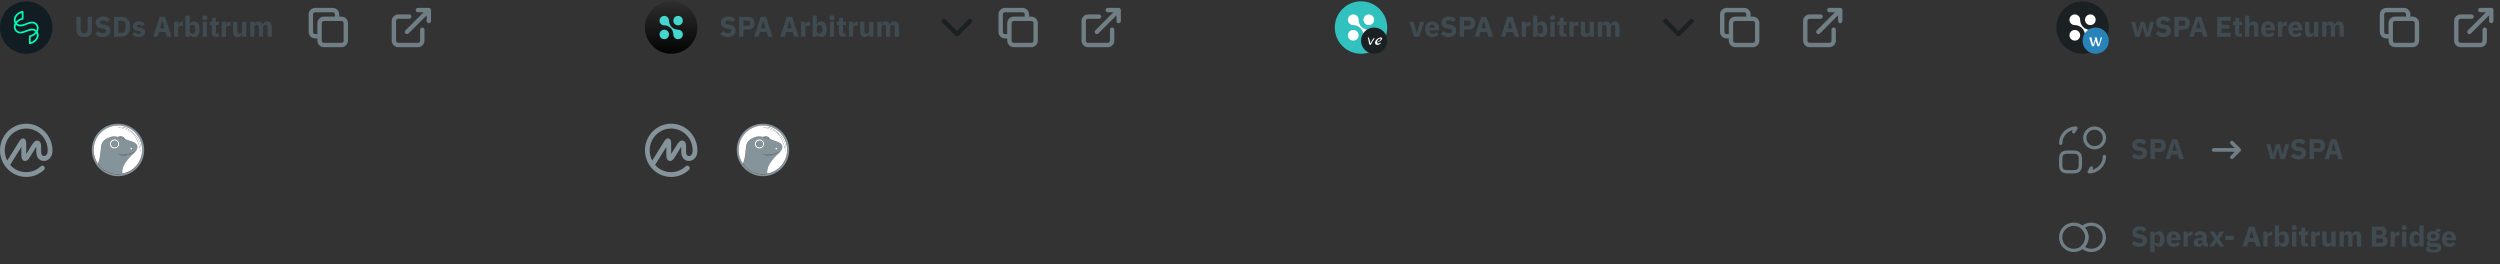 <svg width="1144" height="121" viewBox="0 0 1144 121" fill="none" xmlns="http://www.w3.org/2000/svg">
<rect x="0" y="0" width="1144" height="121" fill="#333333" stroke="none"/>
<g clip-path="url(#clip0_1_125)">
<path d="M20.875 71.17C20.45 71.43 19.954 71.477 19.576 71.264C19.104 70.981 18.82 70.343 18.82 69.47V66.801C18.82 65.526 18.325 64.605 17.474 64.369C16.034 63.944 14.948 65.715 14.546 66.376L11.996 70.461V65.432C11.972 64.275 11.595 63.59 10.886 63.377C10.414 63.236 9.705 63.306 9.021 64.345L3.33 73.46C2.574 72.02 2.172 70.414 2.172 68.785C2.172 63.283 6.588 58.82 11.996 58.82C17.404 58.82 21.819 63.283 21.819 68.785V68.808V68.832C21.867 69.895 21.536 70.745 20.875 71.17ZM23.992 68.785V68.761V68.738C23.968 62.055 18.584 56.6 11.996 56.6C5.384 56.6 0 62.055 0 68.785C0 75.491 5.384 80.97 11.996 80.97C15.042 80.97 17.923 79.813 20.143 77.711C20.591 77.286 20.615 76.601 20.19 76.152C19.789 75.704 19.104 75.68 18.655 76.082C18.655 76.082 18.655 76.082 18.631 76.105C16.837 77.805 14.428 78.774 11.949 78.774C9.044 78.774 6.447 77.498 4.652 75.468L9.776 67.25V71.052C9.776 72.87 10.485 73.46 11.075 73.626C11.665 73.791 12.563 73.673 13.531 72.138L16.341 67.581C16.435 67.439 16.506 67.297 16.601 67.203V69.517C16.601 71.217 17.285 72.587 18.466 73.248C19.529 73.862 20.875 73.791 21.985 73.106C23.354 72.209 24.086 70.65 23.992 68.785Z" fill="#85939A"/>
</g>
<g clip-path="url(#clip1_1_125)">
<path fill-rule="evenodd" clip-rule="evenodd" d="M53.984 56.6C60.635 56.6 66 61.965 66 68.647C66 75.235 60.572 80.663 53.89 80.632C47.427 80.569 42 75.235 42 68.616C42 61.965 47.333 56.569 53.984 56.6ZM44.855 74.89C44.855 75.016 44.918 75.079 44.98 75.173C45.451 75.832 45.984 76.459 46.612 76.992C46.894 77.243 47.176 77.494 47.49 77.714C48.369 78.279 49.278 78.812 50.282 79.157C51.098 79.439 51.945 79.659 52.792 79.753C53.451 79.816 54.141 79.847 54.8 79.753C55.176 79.69 55.584 79.69 55.961 79.534C56.023 79.565 56.055 79.502 56.086 79.502C56.871 79.377 57.623 79.126 58.377 78.812C60.824 77.745 62.675 76.02 63.867 73.635C64.933 71.534 65.278 69.306 64.933 66.984C64.62 64.757 63.678 62.812 62.173 61.181C60.165 58.89 57.592 57.698 54.549 57.51C53.2 57.416 51.851 57.604 50.565 58.043C48.463 58.733 46.737 59.926 45.325 61.651C43.725 63.628 42.941 65.886 42.847 68.396C42.816 69.024 42.878 69.62 42.972 70.247C43.161 71.659 43.631 73.008 44.353 74.231C44.541 74.42 44.667 74.671 44.855 74.89Z" fill="#85939A"/>
<path fill-rule="evenodd" clip-rule="evenodd" d="M55.961 79.502C55.584 79.691 55.176 79.691 54.8 79.722C54.141 79.816 53.451 79.785 52.792 79.722C51.945 79.628 51.098 79.408 50.282 79.126C49.279 78.781 48.369 78.247 47.49 77.683C47.177 77.463 46.894 77.212 46.612 76.961C45.984 76.428 45.451 75.8 44.98 75.141C44.918 75.047 44.855 74.953 44.855 74.859C45.608 73.165 45.89 71.377 46.047 69.557C46.11 68.71 46.141 67.863 46.298 67.016C46.455 66.043 46.831 65.165 47.522 64.412C48.149 63.753 48.933 63.314 49.781 63C50.471 62.718 51.192 62.467 51.977 62.436C52.698 62.404 53.388 62.498 54.078 62.655C55.114 62.906 56.149 63.22 57.122 63.691C57.906 64.004 58.722 64.318 59.537 64.569C60.384 64.82 61.231 65.102 61.953 65.636C62.863 66.326 63.114 67.204 62.706 68.271C62.455 68.93 61.984 69.432 61.514 69.934C60.667 70.812 59.757 71.628 58.941 72.538C58 73.636 57.153 74.765 56.557 76.083C56.055 77.181 55.773 78.31 55.961 79.502ZM62.016 69.181C61.984 69.181 61.953 69.181 61.922 69.212C61.89 69.212 61.859 69.243 61.859 69.275C61.859 69.275 61.859 69.275 61.859 69.306C61.89 69.306 61.922 69.275 61.922 69.243L62.016 69.181C62.078 69.181 62.047 69.181 62.016 69.181ZM52.416 63.722C51.224 63.722 50.251 64.694 50.251 65.855C50.251 67.047 51.224 67.989 52.384 68.02C53.577 68.02 54.518 67.047 54.549 65.855C54.549 64.663 53.608 63.722 52.416 63.722ZM54.173 70.31C54.361 70.593 54.706 70.843 55.114 70.969C55.929 71.251 56.745 71.251 57.561 71.094C59.004 70.812 60.353 70.31 61.577 69.494C61.639 69.432 61.765 69.432 61.796 69.306C61.733 69.275 61.702 69.306 61.671 69.338C61.263 69.588 60.824 69.777 60.384 69.965C59.255 70.436 58.063 70.749 56.808 70.812C55.898 70.875 54.988 70.812 54.173 70.31ZM60.102 68.459C60.353 68.459 60.573 68.24 60.573 67.957C60.573 67.706 60.353 67.487 60.071 67.518C59.82 67.518 59.632 67.738 59.632 67.989C59.632 68.271 59.82 68.459 60.102 68.459Z" fill="#85939A"/>
<path fill-rule="evenodd" clip-rule="evenodd" d="M54.047 62.655C53.357 62.53 52.667 62.404 51.945 62.435C51.161 62.467 50.471 62.718 49.749 63C48.902 63.314 48.118 63.753 47.49 64.412C46.8 65.134 46.424 66.012 46.267 67.016C46.141 67.863 46.11 68.71 46.016 69.557C45.859 71.377 45.577 73.196 44.824 74.859C44.604 74.671 44.478 74.388 44.353 74.169C43.632 72.945 43.161 71.596 42.973 70.184C42.879 69.557 42.816 68.961 42.847 68.334C42.941 65.824 43.726 63.565 45.326 61.589C46.706 59.863 48.463 58.671 50.565 57.981C51.851 57.573 53.2 57.385 54.549 57.447C57.561 57.636 60.133 58.859 62.173 61.087C63.678 62.749 64.588 64.694 64.933 66.89C65.278 69.212 64.933 71.439 63.867 73.541C62.675 75.926 60.824 77.651 58.377 78.718C57.655 79.032 56.902 79.283 56.086 79.408C56.024 79.408 55.992 79.502 55.961 79.439C55.773 78.247 56.055 77.118 56.526 76.02C57.122 74.702 57.969 73.573 58.91 72.475C59.694 71.565 60.604 70.718 61.482 69.871C61.984 69.369 62.424 68.867 62.675 68.208C63.114 67.141 62.863 66.263 61.922 65.573C61.2 65.039 60.353 64.757 59.506 64.506C58.69 64.255 57.875 63.941 57.09 63.628C56.933 63.094 56.557 62.749 56.055 62.561C55.396 62.404 54.737 62.467 54.047 62.655ZM64.306 69.338H64.369C64.494 68.898 64.494 68.428 64.494 67.957C64.494 67.424 64.431 66.89 64.337 66.357C63.992 64.632 63.208 63.126 61.984 61.839C61.231 61.055 60.384 60.396 59.537 59.706C58.784 59.079 57.969 58.608 57.028 58.357C56.118 58.138 55.239 58.012 54.298 58.169C54.235 58.169 54.173 58.169 54.173 58.232C54.173 58.294 54.235 58.294 54.298 58.294C55.678 58.545 56.996 58.984 58.282 59.486C59.537 59.989 60.604 60.71 61.388 61.839C61.922 62.624 62.424 63.439 62.831 64.318C63.365 65.51 63.773 66.734 64.024 67.989C64.149 68.49 64.243 68.898 64.306 69.338Z" fill="white"/>
<path fill-rule="evenodd" clip-rule="evenodd" d="M52.416 63.722C53.608 63.722 54.549 64.694 54.549 65.855C54.549 67.047 53.577 67.989 52.384 68.02C51.192 68.02 50.251 67.047 50.251 65.855C50.251 64.663 51.224 63.722 52.416 63.722ZM53.922 65.886C53.922 65.04 53.263 64.381 52.416 64.381C51.569 64.381 50.91 65.04 50.91 65.886C50.91 66.702 51.569 67.392 52.384 67.392H52.416C53.231 67.392 53.89 66.734 53.922 65.886Z" fill="#FCFDFB"/>
<path fill-rule="evenodd" clip-rule="evenodd" d="M54.173 70.31C54.988 70.812 55.898 70.875 56.808 70.843C58.063 70.781 59.255 70.498 60.384 69.996C60.824 69.808 61.263 69.62 61.671 69.369C61.702 69.338 61.733 69.306 61.796 69.338C61.765 69.432 61.671 69.463 61.577 69.526C60.353 70.341 59.004 70.843 57.561 71.126C56.745 71.283 55.898 71.283 55.114 71C54.706 70.843 54.33 70.592 54.173 70.31ZM54.047 62.655C54.706 62.467 55.396 62.404 56.055 62.655C56.557 62.843 56.933 63.188 57.09 63.722C56.149 63.22 55.114 62.906 54.047 62.655Z" fill="#85939A"/>
<path fill-rule="evenodd" clip-rule="evenodd" d="M60.102 68.459C59.851 68.459 59.632 68.24 59.632 67.989C59.632 67.738 59.82 67.518 60.071 67.518C60.322 67.518 60.541 67.706 60.573 67.957C60.541 68.24 60.353 68.459 60.102 68.459Z" fill="#FCFDFB"/>
<path fill-rule="evenodd" clip-rule="evenodd" d="M61.922 69.243C61.922 69.275 61.89 69.306 61.859 69.306C61.859 69.243 61.89 69.212 61.922 69.243ZM62.016 69.181L61.922 69.243L61.89 69.212C61.953 69.181 61.984 69.181 62.016 69.181Z" fill="#85939A"/>
<path fill-rule="evenodd" clip-rule="evenodd" d="M64.306 69.338C64.212 68.898 64.118 68.49 64.055 68.051C63.804 66.765 63.365 65.541 62.863 64.381C62.486 63.502 61.984 62.687 61.42 61.902C60.635 60.773 59.6 60.051 58.314 59.549C56.996 59.047 55.71 58.577 54.33 58.357C54.267 58.357 54.204 58.357 54.204 58.294C54.204 58.232 54.267 58.232 54.33 58.232C55.239 58.075 56.149 58.169 57.059 58.42C58 58.671 58.816 59.173 59.569 59.769C60.416 60.459 61.263 61.118 62.016 61.902C63.239 63.188 64.024 64.694 64.369 66.42C64.463 66.953 64.526 67.487 64.526 68.02C64.526 68.459 64.526 68.93 64.4 69.4L64.306 69.338Z" fill="#FFFEFC"/>
<path fill-rule="evenodd" clip-rule="evenodd" d="M53.922 65.886C53.922 66.702 53.263 67.392 52.447 67.392H52.416C51.6 67.392 50.91 66.733 50.91 65.886V65.855C50.91 65.008 51.6 64.349 52.416 64.349C53.231 64.349 53.922 65.039 53.922 65.886Z" fill="#85939A"/>
</g>
<g clip-path="url(#clip2_1_125)">
<path d="M24 12.6C24 15.782 22.736 18.835 20.485 21.085C18.235 23.336 15.182 24.6 12 24.6C8.817 24.6 5.765 23.336 3.515 21.085C1.264 18.835 0 15.783 0 12.6C-1.88315e-09 9.418 1.264 6.365 3.515 4.115C5.765 1.864 8.817 0.6 12 0.6C15.182 0.6 18.235 1.864 20.485 4.115C22.735 6.365 24 9.417 24 12.6Z" fill="#111C23"/>
<path d="M13.641 20.203C13.55 20.203 13.461 20.171 13.391 20.113C13.347 20.076 13.311 20.03 13.287 19.978C13.263 19.926 13.25 19.87 13.25 19.812V16.585C13.25 16.494 13.282 16.405 13.341 16.334C13.4 16.264 13.481 16.217 13.571 16.2C14.458 16.038 15.275 15.613 15.917 14.98C16.044 14.853 16.162 14.718 16.27 14.575C15.148 13.458 13.857 13.939 12.361 14.497L11.912 14.662C10.385 15.231 8.651 15.877 7.174 14.399C6.698 13.913 6.399 13.281 6.325 12.605C6.252 11.928 6.407 11.247 6.767 10.67C5.963 9.419 6.238 7.731 7.53 6.439C8.285 5.694 9.246 5.193 10.289 5.002C10.345 4.992 10.403 4.994 10.459 5.008C10.514 5.023 10.566 5.05 10.609 5.086C10.653 5.123 10.689 5.169 10.713 5.221C10.737 5.273 10.75 5.329 10.75 5.387V8.618C10.75 8.709 10.718 8.798 10.659 8.868C10.6 8.938 10.519 8.986 10.429 9.002C9.542 9.165 8.725 9.59 8.083 10.223C7.956 10.35 7.839 10.485 7.73 10.627C8.852 11.745 10.144 11.263 11.639 10.706L12.088 10.541C13.616 9.97 15.349 9.325 16.827 10.803C17.129 11.103 17.361 11.465 17.507 11.865C17.652 12.264 17.708 12.691 17.669 13.115C17.624 13.611 17.475 14.093 17.231 14.528C18.037 15.778 17.763 17.467 16.468 18.76C15.714 19.505 14.754 20.006 13.711 20.197C13.688 20.201 13.665 20.203 13.641 20.203ZM14.032 16.901V19.317C14.743 19.11 15.39 18.729 15.917 18.207C16.825 17.299 17.112 16.159 16.729 15.252C16.646 15.348 16.56 15.442 16.47 15.534C15.796 16.2 14.954 16.673 14.033 16.901L14.032 16.901ZM7.325 11.318C7.123 11.73 7.053 12.194 7.125 12.646C7.197 13.099 7.407 13.519 7.726 13.848C8.849 14.971 10.141 14.489 11.638 13.931L12.087 13.765C13.564 13.215 15.231 12.594 16.675 13.885C16.791 13.62 16.863 13.339 16.888 13.051C16.917 12.74 16.877 12.427 16.77 12.134C16.664 11.841 16.494 11.575 16.273 11.355C15.15 10.232 13.857 10.714 12.361 11.272L11.911 11.437C10.435 11.988 8.768 12.609 7.324 11.318L7.325 11.318ZM9.966 5.884C9.255 6.092 8.608 6.473 8.081 6.995C7.173 7.903 6.886 9.043 7.269 9.949C7.351 9.853 7.438 9.76 7.529 9.668C8.203 9.001 9.045 8.528 9.966 8.301V5.884Z" fill="#00FFB9"/>
</g>
<path d="M36.873 7.726V13.29C36.873 13.931 36.999 14.412 37.25 14.733C37.501 15.045 37.922 15.201 38.511 15.201C39.1 15.201 39.521 15.045 39.772 14.733C40.023 14.412 40.149 13.931 40.149 13.29V7.726H42.073V13.082C42.073 13.749 42.008 14.33 41.878 14.824C41.757 15.309 41.553 15.712 41.267 16.033C40.981 16.345 40.613 16.579 40.162 16.735C39.711 16.882 39.161 16.956 38.511 16.956C37.861 16.956 37.311 16.882 36.86 16.735C36.409 16.579 36.041 16.345 35.755 16.033C35.469 15.712 35.261 15.309 35.131 14.824C35.01 14.33 34.949 13.749 34.949 13.082V7.726H36.873ZM46.965 16.956C46.168 16.956 45.492 16.822 44.937 16.553C44.383 16.276 43.91 15.92 43.52 15.487L44.82 14.174C45.436 14.867 46.194 15.214 47.095 15.214C47.581 15.214 47.94 15.114 48.174 14.915C48.408 14.716 48.525 14.451 48.525 14.122C48.525 13.871 48.456 13.663 48.317 13.498C48.179 13.325 47.897 13.208 47.472 13.147L46.575 13.03C45.613 12.909 44.907 12.618 44.456 12.159C44.014 11.7 43.793 11.089 43.793 10.326C43.793 9.919 43.871 9.546 44.027 9.208C44.183 8.87 44.404 8.58 44.69 8.337C44.985 8.094 45.34 7.908 45.756 7.778C46.181 7.639 46.662 7.57 47.199 7.57C47.884 7.57 48.486 7.678 49.006 7.895C49.526 8.112 49.973 8.428 50.345 8.844L49.032 10.17C48.816 9.919 48.551 9.715 48.239 9.559C47.936 9.394 47.55 9.312 47.082 9.312C46.64 9.312 46.311 9.39 46.094 9.546C45.878 9.702 45.769 9.919 45.769 10.196C45.769 10.508 45.852 10.733 46.016 10.872C46.19 11.011 46.467 11.11 46.848 11.171L47.745 11.314C48.681 11.461 49.375 11.752 49.825 12.185C50.276 12.61 50.501 13.216 50.501 14.005C50.501 14.438 50.423 14.837 50.267 15.201C50.111 15.565 49.882 15.877 49.578 16.137C49.284 16.397 48.915 16.601 48.473 16.748C48.031 16.887 47.529 16.956 46.965 16.956ZM52.14 7.726H55.559C56.157 7.726 56.703 7.821 57.197 8.012C57.691 8.203 58.111 8.489 58.458 8.87C58.804 9.243 59.073 9.715 59.264 10.287C59.454 10.85 59.55 11.509 59.55 12.263C59.55 13.017 59.454 13.68 59.264 14.252C59.073 14.815 58.804 15.288 58.458 15.669C58.111 16.042 57.691 16.323 57.197 16.514C56.703 16.705 56.157 16.8 55.559 16.8H52.14V7.726ZM55.559 15.045C56.148 15.045 56.612 14.88 56.95 14.551C57.288 14.222 57.457 13.693 57.457 12.965V11.561C57.457 10.833 57.288 10.304 56.95 9.975C56.612 9.646 56.148 9.481 55.559 9.481H54.116V15.045H55.559ZM63.414 16.956C62.755 16.956 62.201 16.852 61.75 16.644C61.3 16.427 60.897 16.124 60.541 15.734L61.672 14.59C61.915 14.859 62.184 15.071 62.478 15.227C62.773 15.383 63.106 15.461 63.479 15.461C63.861 15.461 64.125 15.405 64.272 15.292C64.419 15.171 64.493 15.01 64.493 14.811C64.493 14.49 64.263 14.3 63.804 14.239L63.063 14.148C61.529 13.957 60.762 13.255 60.762 12.042C60.762 11.713 60.823 11.414 60.944 11.145C61.074 10.868 61.252 10.634 61.477 10.443C61.711 10.244 61.989 10.092 62.309 9.988C62.639 9.875 63.007 9.819 63.414 9.819C63.77 9.819 64.082 9.845 64.35 9.897C64.627 9.94 64.87 10.01 65.078 10.105C65.295 10.192 65.49 10.304 65.663 10.443C65.845 10.573 66.023 10.72 66.196 10.885L65.091 12.016C64.874 11.799 64.627 11.63 64.35 11.509C64.082 11.379 63.804 11.314 63.518 11.314C63.189 11.314 62.955 11.366 62.816 11.47C62.678 11.574 62.608 11.713 62.608 11.886C62.608 12.068 62.656 12.211 62.751 12.315C62.855 12.41 63.046 12.48 63.323 12.523L64.09 12.627C65.59 12.826 66.339 13.511 66.339 14.681C66.339 15.01 66.27 15.314 66.131 15.591C65.993 15.868 65.793 16.111 65.533 16.319C65.282 16.518 64.974 16.674 64.61 16.787C64.255 16.9 63.856 16.956 63.414 16.956ZM76.417 16.8L75.767 14.642H72.738L72.088 16.8H70.086L73.076 7.726H75.52L78.471 16.8H76.417ZM74.272 9.52H74.207L73.206 12.965H75.286L74.272 9.52ZM79.623 16.8V9.975H81.547V11.457H81.612C81.646 11.266 81.707 11.084 81.794 10.911C81.88 10.729 81.993 10.569 82.132 10.43C82.279 10.291 82.452 10.183 82.652 10.105C82.851 10.018 83.085 9.975 83.354 9.975H83.692V11.769H83.211C82.647 11.769 82.227 11.843 81.95 11.99C81.681 12.137 81.547 12.41 81.547 12.809V16.8H79.623ZM84.878 7.18H86.802V11.119H86.867C86.963 10.738 87.179 10.426 87.517 10.183C87.864 9.94 88.258 9.819 88.7 9.819C89.567 9.819 90.221 10.122 90.663 10.729C91.105 11.336 91.326 12.22 91.326 13.381C91.326 14.542 91.105 15.431 90.663 16.046C90.221 16.653 89.567 16.956 88.7 16.956C88.475 16.956 88.263 16.921 88.063 16.852C87.864 16.791 87.682 16.705 87.517 16.592C87.361 16.471 87.227 16.332 87.114 16.176C87.002 16.011 86.919 15.838 86.867 15.656H86.802V16.8H84.878V7.18ZM88.063 15.396C88.427 15.396 88.726 15.27 88.96 15.019C89.203 14.759 89.324 14.412 89.324 13.979V12.796C89.324 12.363 89.203 12.02 88.96 11.769C88.726 11.509 88.427 11.379 88.063 11.379C87.699 11.379 87.396 11.47 87.153 11.652C86.919 11.825 86.802 12.068 86.802 12.38V14.395C86.802 14.707 86.919 14.954 87.153 15.136C87.396 15.309 87.699 15.396 88.063 15.396ZM93.75 9.247C93.36 9.247 93.074 9.16 92.892 8.987C92.718 8.805 92.632 8.575 92.632 8.298V8.012C92.632 7.735 92.718 7.509 92.892 7.336C93.074 7.154 93.36 7.063 93.75 7.063C94.14 7.063 94.421 7.154 94.595 7.336C94.777 7.509 94.868 7.735 94.868 8.012V8.298C94.868 8.575 94.777 8.805 94.595 8.987C94.421 9.16 94.14 9.247 93.75 9.247ZM92.788 9.975H94.712V16.8H92.788V9.975ZM98.899 16.8C98.232 16.8 97.725 16.631 97.378 16.293C97.04 15.955 96.871 15.461 96.871 14.811V11.47H95.909V9.975H96.39C96.65 9.975 96.828 9.914 96.923 9.793C97.019 9.663 97.066 9.481 97.066 9.247V8.129H98.795V9.975H100.147V11.47H98.795V15.305H100.043V16.8H98.899ZM101.484 16.8V9.975H103.408V11.457H103.473C103.508 11.266 103.568 11.084 103.655 10.911C103.742 10.729 103.854 10.569 103.993 10.43C104.14 10.291 104.314 10.183 104.513 10.105C104.712 10.018 104.946 9.975 105.215 9.975H105.553V11.769H105.072C104.509 11.769 104.088 11.843 103.811 11.99C103.542 12.137 103.408 12.41 103.408 12.809V16.8H101.484ZM110.77 15.656H110.705C110.644 15.829 110.562 15.994 110.458 16.15C110.362 16.306 110.237 16.445 110.081 16.566C109.925 16.687 109.738 16.783 109.522 16.852C109.314 16.921 109.071 16.956 108.794 16.956C108.092 16.956 107.559 16.726 107.195 16.267C106.839 15.799 106.662 15.132 106.662 14.265V9.975H108.586V14.096C108.586 14.512 108.659 14.833 108.807 15.058C108.954 15.283 109.205 15.396 109.561 15.396C109.708 15.396 109.855 15.374 110.003 15.331C110.15 15.288 110.28 15.227 110.393 15.149C110.505 15.062 110.596 14.958 110.666 14.837C110.735 14.716 110.77 14.573 110.77 14.408V9.975H112.694V16.8H110.77V15.656ZM114.484 16.8V9.975H116.408V11.132H116.486C116.607 10.768 116.815 10.46 117.11 10.209C117.405 9.949 117.808 9.819 118.319 9.819C118.787 9.819 119.186 9.936 119.515 10.17C119.844 10.404 120.083 10.746 120.23 11.197H120.269C120.33 11.006 120.421 10.829 120.542 10.664C120.672 10.491 120.828 10.343 121.01 10.222C121.192 10.101 121.396 10.005 121.621 9.936C121.846 9.858 122.089 9.819 122.349 9.819C123.008 9.819 123.51 10.053 123.857 10.521C124.212 10.989 124.39 11.656 124.39 12.523V16.8H122.466V12.679C122.466 11.812 122.154 11.379 121.53 11.379C121.244 11.379 120.984 11.461 120.75 11.626C120.516 11.791 120.399 12.042 120.399 12.38V16.8H118.475V12.679C118.475 11.812 118.163 11.379 117.539 11.379C117.4 11.379 117.262 11.401 117.123 11.444C116.993 11.479 116.872 11.539 116.759 11.626C116.655 11.713 116.568 11.821 116.499 11.951C116.438 12.072 116.408 12.215 116.408 12.38V16.8H114.484Z" fill="#404B51"/>
<g clip-path="url(#clip3_1_125)">
<path d="M154.24 8.6V6.6C154.24 6.07 154.029 5.561 153.654 5.186C153.279 4.811 152.77 4.6 152.24 4.6H144.24C143.71 4.6 143.201 4.811 142.826 5.186C142.451 5.561 142.24 6.07 142.24 6.6V14.6C142.24 15.13 142.451 15.639 142.826 16.014C143.201 16.389 143.71 16.6 144.24 16.6H146.24M148.24 8.6H156.24C157.345 8.6 158.24 9.495 158.24 10.6V18.6C158.24 19.705 157.345 20.6 156.24 20.6H148.24C147.135 20.6 146.24 19.705 146.24 18.6V10.6C146.24 9.495 147.135 8.6 148.24 8.6Z" stroke="#707E85" stroke-width="2" stroke-linecap="round" stroke-linejoin="round"/>
</g>
<path d="M187.24 7.6H182.24C181.71 7.6 181.201 7.811 180.826 8.186C180.451 8.561 180.24 9.07 180.24 9.6V18.6C180.24 19.13 180.451 19.639 180.826 20.014C181.201 20.389 181.71 20.6 182.24 20.6H191.24C191.77 20.6 192.279 20.389 192.654 20.014C193.029 19.639 193.24 19.13 193.24 18.6V13.6M186.24 14.6L196.24 4.6M196.24 4.6H191.24M196.24 4.6V9.6" stroke="#707E85" stroke-width="2" stroke-linecap="round" stroke-linejoin="round"/>
<g clip-path="url(#clip4_1_125)">
<path d="M316.005 71.17C315.58 71.43 315.084 71.477 314.706 71.264C314.234 70.981 313.95 70.343 313.95 69.47V66.801C313.95 65.526 313.455 64.605 312.604 64.369C311.164 63.944 310.078 65.715 309.676 66.376L307.126 70.461V65.432C307.102 64.275 306.725 63.59 306.016 63.377C305.544 63.236 304.835 63.306 304.151 64.345L298.46 73.46C297.704 72.02 297.302 70.414 297.302 68.785C297.302 63.283 301.718 58.82 307.126 58.82C312.534 58.82 316.949 63.283 316.949 68.785V68.808V68.832C316.997 69.895 316.666 70.745 316.005 71.17ZM319.122 68.785V68.761V68.738C319.098 62.055 313.714 56.6 307.126 56.6C300.514 56.6 295.13 62.055 295.13 68.785C295.13 75.491 300.514 80.97 307.126 80.97C310.172 80.97 313.053 79.813 315.273 77.711C315.721 77.286 315.745 76.601 315.32 76.152C314.919 75.704 314.234 75.68 313.785 76.082C313.785 76.082 313.785 76.082 313.762 76.105C311.967 77.805 309.558 78.774 307.079 78.774C304.174 78.774 301.577 77.498 299.782 75.468L304.906 67.25V71.052C304.906 72.87 305.615 73.46 306.205 73.626C306.795 73.791 307.693 73.673 308.661 72.138L311.471 67.581C311.565 67.439 311.636 67.297 311.731 67.203V69.517C311.731 71.217 312.416 72.587 313.596 73.248C314.659 73.862 316.005 73.791 317.115 73.106C318.484 72.209 319.216 70.65 319.122 68.785Z" fill="#85939A"/>
</g>
<g clip-path="url(#clip5_1_125)">
<path fill-rule="evenodd" clip-rule="evenodd" d="M349.114 56.6C355.765 56.6 361.13 61.965 361.13 68.647C361.13 75.235 355.703 80.663 349.02 80.632C342.557 80.569 337.13 75.235 337.13 68.616C337.13 61.965 342.463 56.569 349.114 56.6ZM339.985 74.89C339.985 75.016 340.048 75.079 340.11 75.173C340.581 75.832 341.114 76.459 341.742 76.992C342.024 77.243 342.306 77.494 342.62 77.714C343.499 78.279 344.408 78.812 345.412 79.157C346.228 79.439 347.075 79.659 347.922 79.753C348.581 79.816 349.271 79.847 349.93 79.753C350.307 79.69 350.714 79.69 351.091 79.534C351.154 79.565 351.185 79.502 351.216 79.502C352.001 79.377 352.754 79.126 353.507 78.812C355.954 77.745 357.805 76.02 358.997 73.635C360.063 71.534 360.408 69.306 360.063 66.984C359.75 64.757 358.808 62.812 357.303 61.181C355.295 58.89 352.722 57.698 349.679 57.51C348.33 57.416 346.981 57.604 345.695 58.043C343.593 58.733 341.867 59.926 340.455 61.651C338.855 63.628 338.071 65.886 337.977 68.396C337.946 69.024 338.008 69.62 338.103 70.247C338.291 71.659 338.761 73.008 339.483 74.231C339.671 74.42 339.797 74.671 339.985 74.89Z" fill="#85939A"/>
<path fill-rule="evenodd" clip-rule="evenodd" d="M351.091 79.502C350.714 79.691 350.307 79.691 349.93 79.722C349.271 79.816 348.581 79.785 347.922 79.722C347.075 79.628 346.228 79.408 345.412 79.126C344.409 78.781 343.499 78.247 342.62 77.683C342.307 77.463 342.024 77.212 341.742 76.961C341.114 76.428 340.581 75.8 340.11 75.141C340.048 75.047 339.985 74.953 339.985 74.859C340.738 73.165 341.02 71.377 341.177 69.557C341.24 68.71 341.271 67.863 341.428 67.016C341.585 66.043 341.961 65.165 342.652 64.412C343.279 63.753 344.063 63.314 344.91 63C345.601 62.718 346.322 62.467 347.107 62.436C347.828 62.404 348.518 62.498 349.209 62.655C350.244 62.906 351.279 63.22 352.252 63.691C353.036 64.004 353.852 64.318 354.667 64.569C355.514 64.82 356.362 65.102 357.083 65.636C357.993 66.326 358.244 67.204 357.836 68.271C357.585 68.93 357.114 69.432 356.644 69.934C355.797 70.812 354.887 71.628 354.071 72.538C353.13 73.636 352.283 74.765 351.687 76.083C351.185 77.181 350.903 78.31 351.091 79.502ZM357.146 69.181C357.114 69.181 357.083 69.181 357.052 69.212C357.02 69.212 356.989 69.243 356.989 69.275C356.989 69.275 356.989 69.275 356.989 69.306C357.02 69.306 357.052 69.275 357.052 69.243L357.146 69.181C357.209 69.181 357.177 69.181 357.146 69.181ZM347.546 63.722C346.354 63.722 345.381 64.694 345.381 65.855C345.381 67.047 346.354 67.989 347.514 68.02C348.707 68.02 349.648 67.047 349.679 65.855C349.679 64.663 348.738 63.722 347.546 63.722ZM349.303 70.31C349.491 70.593 349.836 70.843 350.244 70.969C351.06 71.251 351.875 71.251 352.691 71.094C354.134 70.812 355.483 70.31 356.707 69.494C356.769 69.432 356.895 69.432 356.926 69.306C356.863 69.275 356.832 69.306 356.801 69.338C356.393 69.588 355.954 69.777 355.514 69.965C354.385 70.436 353.193 70.749 351.938 70.812C351.028 70.875 350.118 70.812 349.303 70.31ZM355.232 68.459C355.483 68.459 355.703 68.24 355.703 67.957C355.703 67.706 355.483 67.487 355.201 67.518C354.95 67.518 354.762 67.738 354.762 67.989C354.762 68.271 354.95 68.459 355.232 68.459Z" fill="#85939A"/>
<path fill-rule="evenodd" clip-rule="evenodd" d="M349.177 62.655C348.487 62.53 347.797 62.404 347.075 62.435C346.291 62.467 345.601 62.718 344.879 63C344.032 63.314 343.248 63.753 342.62 64.412C341.93 65.134 341.554 66.012 341.397 67.016C341.271 67.863 341.24 68.71 341.146 69.557C340.989 71.377 340.707 73.196 339.954 74.859C339.734 74.671 339.609 74.388 339.483 74.169C338.761 72.945 338.291 71.596 338.103 70.184C338.009 69.557 337.946 68.961 337.977 68.334C338.071 65.824 338.856 63.565 340.456 61.589C341.836 59.863 343.593 58.671 345.695 57.981C346.981 57.573 348.33 57.385 349.679 57.447C352.691 57.636 355.263 58.859 357.303 61.087C358.809 62.749 359.718 64.694 360.063 66.89C360.409 69.212 360.063 71.439 358.997 73.541C357.805 75.926 355.954 77.651 353.507 78.718C352.785 79.032 352.032 79.283 351.216 79.408C351.154 79.408 351.122 79.502 351.091 79.439C350.903 78.247 351.185 77.118 351.656 76.02C352.252 74.702 353.099 73.573 354.04 72.475C354.824 71.565 355.734 70.718 356.612 69.871C357.114 69.369 357.554 68.867 357.805 68.208C358.244 67.141 357.993 66.263 357.052 65.573C356.33 65.039 355.483 64.757 354.636 64.506C353.82 64.255 353.005 63.941 352.22 63.628C352.063 63.094 351.687 62.749 351.185 62.561C350.526 62.404 349.867 62.467 349.177 62.655ZM359.436 69.338H359.499C359.624 68.898 359.624 68.428 359.624 67.957C359.624 67.424 359.562 66.89 359.467 66.357C359.122 64.632 358.338 63.126 357.114 61.839C356.362 61.055 355.514 60.396 354.667 59.706C353.914 59.079 353.099 58.608 352.158 58.357C351.248 58.138 350.369 58.012 349.428 58.169C349.365 58.169 349.303 58.169 349.303 58.232C349.303 58.294 349.365 58.294 349.428 58.294C350.809 58.545 352.126 58.984 353.412 59.486C354.667 59.989 355.734 60.71 356.518 61.839C357.052 62.624 357.554 63.439 357.962 64.318C358.495 65.51 358.903 66.734 359.154 67.989C359.279 68.49 359.373 68.898 359.436 69.338Z" fill="white"/>
<path fill-rule="evenodd" clip-rule="evenodd" d="M347.546 63.722C348.738 63.722 349.679 64.694 349.679 65.855C349.679 67.047 348.707 67.989 347.514 68.02C346.322 68.02 345.381 67.047 345.381 65.855C345.381 64.663 346.354 63.722 347.546 63.722ZM349.052 65.886C349.052 65.04 348.393 64.381 347.546 64.381C346.699 64.381 346.04 65.04 346.04 65.886C346.04 66.702 346.699 67.392 347.514 67.392H347.546C348.362 67.392 349.02 66.734 349.052 65.886Z" fill="#FCFDFB"/>
<path fill-rule="evenodd" clip-rule="evenodd" d="M349.303 70.31C350.118 70.812 351.028 70.875 351.938 70.843C353.193 70.781 354.385 70.498 355.514 69.996C355.954 69.808 356.393 69.62 356.801 69.369C356.832 69.338 356.863 69.306 356.926 69.338C356.895 69.432 356.801 69.463 356.707 69.526C355.483 70.341 354.134 70.843 352.691 71.126C351.875 71.283 351.028 71.283 350.244 71C349.836 70.843 349.46 70.592 349.303 70.31ZM349.177 62.655C349.836 62.467 350.526 62.404 351.185 62.655C351.687 62.843 352.063 63.188 352.22 63.722C351.279 63.22 350.244 62.906 349.177 62.655Z" fill="#85939A"/>
<path fill-rule="evenodd" clip-rule="evenodd" d="M355.232 68.459C354.981 68.459 354.762 68.24 354.762 67.989C354.762 67.738 354.95 67.518 355.201 67.518C355.452 67.518 355.671 67.706 355.703 67.957C355.671 68.24 355.483 68.459 355.232 68.459Z" fill="#FCFDFB"/>
<path fill-rule="evenodd" clip-rule="evenodd" d="M357.052 69.243C357.052 69.275 357.02 69.306 356.989 69.306C356.989 69.243 357.02 69.212 357.052 69.243ZM357.146 69.181L357.052 69.243L357.02 69.212C357.083 69.181 357.114 69.181 357.146 69.181Z" fill="#85939A"/>
<path fill-rule="evenodd" clip-rule="evenodd" d="M359.436 69.338C359.342 68.898 359.248 68.49 359.185 68.051C358.934 66.765 358.495 65.541 357.993 64.381C357.616 63.502 357.114 62.687 356.55 61.902C355.765 60.773 354.73 60.051 353.444 59.549C352.126 59.047 350.84 58.577 349.46 58.357C349.397 58.357 349.334 58.357 349.334 58.294C349.334 58.232 349.397 58.232 349.46 58.232C350.369 58.075 351.279 58.169 352.189 58.42C353.13 58.671 353.946 59.173 354.699 59.769C355.546 60.459 356.393 61.118 357.146 61.902C358.369 63.188 359.154 64.694 359.499 66.42C359.593 66.953 359.656 67.487 359.656 68.02C359.656 68.459 359.656 68.93 359.53 69.4L359.436 69.338Z" fill="#FFFEFC"/>
<path fill-rule="evenodd" clip-rule="evenodd" d="M349.052 65.886C349.052 66.702 348.393 67.392 347.577 67.392H347.546C346.73 67.392 346.04 66.733 346.04 65.886V65.855C346.04 65.008 346.73 64.349 347.546 64.349C348.362 64.349 349.052 65.039 349.052 65.886Z" fill="#85939A"/>
</g>
<g clip-path="url(#clip6_1_125)">
<path d="M295.13 12.6C295.13 5.973 300.503 0.6 307.13 0.6C313.757 0.6 319.13 5.973 319.13 12.6C319.13 19.227 313.757 24.6 307.13 24.6C300.503 24.6 295.13 19.227 295.13 12.6Z" fill="url(#paint0_linear_1_125)"/>
<path fill-rule="evenodd" clip-rule="evenodd" d="M310.291 13.582C307.999 13.582 306.142 11.726 306.142 9.437C306.142 8.238 305.175 7.267 303.969 7.267C302.774 7.267 301.797 8.238 301.797 9.437C301.797 10.635 302.763 11.607 303.969 11.607H303.98C306.261 11.607 308.108 13.464 308.118 15.752V15.763C308.118 16.962 309.085 17.933 310.291 17.933C311.497 17.933 312.463 16.962 312.463 15.763C312.452 14.554 311.486 13.582 310.291 13.582Z" fill="url(#paint1_linear_1_125)"/>
<path fill-rule="evenodd" clip-rule="evenodd" d="M303.98 13.583C302.785 13.583 301.808 14.554 301.808 15.752C301.808 16.951 302.774 17.923 303.98 17.923C305.186 17.923 306.152 16.951 306.152 15.752C306.142 14.554 305.175 13.583 303.98 13.583Z" fill="url(#paint2_linear_1_125)"/>
<path fill-rule="evenodd" clip-rule="evenodd" d="M310.291 7.267C311.491 7.267 312.463 8.238 312.463 9.437C312.463 10.635 311.491 11.607 310.291 11.607C309.091 11.607 308.118 10.635 308.118 9.437C308.118 8.238 309.091 7.267 310.291 7.267Z" fill="url(#paint3_linear_1_125)"/>
</g>
<path d="M333.069 16.956C332.272 16.956 331.596 16.822 331.041 16.553C330.486 16.276 330.014 15.92 329.624 15.487L330.924 14.174C331.539 14.867 332.298 15.214 333.199 15.214C333.684 15.214 334.044 15.114 334.278 14.915C334.512 14.716 334.629 14.451 334.629 14.122C334.629 13.871 334.56 13.663 334.421 13.498C334.282 13.325 334.001 13.208 333.576 13.147L332.679 13.03C331.717 12.909 331.011 12.618 330.56 12.159C330.118 11.7 329.897 11.089 329.897 10.326C329.897 9.919 329.975 9.546 330.131 9.208C330.287 8.87 330.508 8.58 330.794 8.337C331.089 8.094 331.444 7.908 331.86 7.778C332.285 7.639 332.766 7.57 333.303 7.57C333.988 7.57 334.59 7.678 335.11 7.895C335.63 8.112 336.076 8.428 336.449 8.844L335.136 10.17C334.919 9.919 334.655 9.715 334.343 9.559C334.04 9.394 333.654 9.312 333.186 9.312C332.744 9.312 332.415 9.39 332.198 9.546C331.981 9.702 331.873 9.919 331.873 10.196C331.873 10.508 331.955 10.733 332.12 10.872C332.293 11.011 332.571 11.11 332.952 11.171L333.849 11.314C334.785 11.461 335.478 11.752 335.929 12.185C336.38 12.61 336.605 13.216 336.605 14.005C336.605 14.438 336.527 14.837 336.371 15.201C336.215 15.565 335.985 15.877 335.682 16.137C335.387 16.397 335.019 16.601 334.577 16.748C334.135 16.887 333.632 16.956 333.069 16.956ZM338.243 16.8V7.726H342.533C342.958 7.726 343.339 7.8 343.677 7.947C344.015 8.086 344.301 8.281 344.535 8.532C344.778 8.783 344.964 9.091 345.094 9.455C345.224 9.81 345.289 10.2 345.289 10.625C345.289 11.058 345.224 11.453 345.094 11.808C344.964 12.163 344.778 12.467 344.535 12.718C344.301 12.969 344.015 13.169 343.677 13.316C343.339 13.455 342.958 13.524 342.533 13.524H340.219V16.8H338.243ZM340.219 11.808H342.299C342.594 11.808 342.824 11.734 342.988 11.587C343.162 11.431 343.248 11.206 343.248 10.911V10.339C343.248 10.044 343.162 9.823 342.988 9.676C342.824 9.52 342.594 9.442 342.299 9.442H340.219V11.808ZM351.412 16.8L350.762 14.642H347.733L347.083 16.8H345.081L348.071 7.726H350.515L353.466 16.8H351.412ZM349.267 9.52H349.202L348.201 12.965H350.281L349.267 9.52ZM363.384 16.8L362.734 14.642H359.705L359.055 16.8H357.053L360.043 7.726H362.487L365.438 16.8H363.384ZM361.239 9.52H361.174L360.173 12.965H362.253L361.239 9.52ZM366.59 16.8V9.975H368.514V11.457H368.579C368.613 11.266 368.674 11.084 368.761 10.911C368.847 10.729 368.96 10.569 369.099 10.43C369.246 10.291 369.419 10.183 369.619 10.105C369.818 10.018 370.052 9.975 370.321 9.975H370.659V11.769H370.178C369.614 11.769 369.194 11.843 368.917 11.99C368.648 12.137 368.514 12.41 368.514 12.809V16.8H366.59ZM371.845 7.18H373.769V11.119H373.834C373.93 10.738 374.146 10.426 374.484 10.183C374.831 9.94 375.225 9.819 375.667 9.819C376.534 9.819 377.188 10.122 377.63 10.729C378.072 11.336 378.293 12.22 378.293 13.381C378.293 14.542 378.072 15.431 377.63 16.046C377.188 16.653 376.534 16.956 375.667 16.956C375.442 16.956 375.23 16.921 375.03 16.852C374.831 16.791 374.649 16.705 374.484 16.592C374.328 16.471 374.194 16.332 374.081 16.176C373.969 16.011 373.886 15.838 373.834 15.656H373.769V16.8H371.845V7.18ZM375.03 15.396C375.394 15.396 375.693 15.27 375.927 15.019C376.17 14.759 376.291 14.412 376.291 13.979V12.796C376.291 12.363 376.17 12.02 375.927 11.769C375.693 11.509 375.394 11.379 375.03 11.379C374.666 11.379 374.363 11.47 374.12 11.652C373.886 11.825 373.769 12.068 373.769 12.38V14.395C373.769 14.707 373.886 14.954 374.12 15.136C374.363 15.309 374.666 15.396 375.03 15.396ZM380.717 9.247C380.327 9.247 380.041 9.16 379.859 8.987C379.685 8.805 379.599 8.575 379.599 8.298V8.012C379.599 7.735 379.685 7.509 379.859 7.336C380.041 7.154 380.327 7.063 380.717 7.063C381.107 7.063 381.388 7.154 381.562 7.336C381.744 7.509 381.835 7.735 381.835 8.012V8.298C381.835 8.575 381.744 8.805 381.562 8.987C381.388 9.16 381.107 9.247 380.717 9.247ZM379.755 9.975H381.679V16.8H379.755V9.975ZM385.866 16.8C385.199 16.8 384.692 16.631 384.345 16.293C384.007 15.955 383.838 15.461 383.838 14.811V11.47H382.876V9.975H383.357C383.617 9.975 383.795 9.914 383.89 9.793C383.986 9.663 384.033 9.481 384.033 9.247V8.129H385.762V9.975H387.114V11.47H385.762V15.305H387.01V16.8H385.866ZM388.451 16.8V9.975H390.375V11.457H390.44C390.474 11.266 390.535 11.084 390.622 10.911C390.708 10.729 390.821 10.569 390.96 10.43C391.107 10.291 391.28 10.183 391.48 10.105C391.679 10.018 391.913 9.975 392.182 9.975H392.52V11.769H392.039C391.475 11.769 391.055 11.843 390.778 11.99C390.509 12.137 390.375 12.41 390.375 12.809V16.8H388.451ZM397.737 15.656H397.672C397.611 15.829 397.529 15.994 397.425 16.15C397.329 16.306 397.204 16.445 397.048 16.566C396.892 16.687 396.705 16.783 396.489 16.852C396.281 16.921 396.038 16.956 395.761 16.956C395.059 16.956 394.526 16.726 394.162 16.267C393.806 15.799 393.629 15.132 393.629 14.265V9.975H395.553V14.096C395.553 14.512 395.626 14.833 395.774 15.058C395.921 15.283 396.172 15.396 396.528 15.396C396.675 15.396 396.822 15.374 396.97 15.331C397.117 15.288 397.247 15.227 397.36 15.149C397.472 15.062 397.563 14.958 397.633 14.837C397.702 14.716 397.737 14.573 397.737 14.408V9.975H399.661V16.8H397.737V15.656ZM401.451 16.8V9.975H403.375V11.132H403.453C403.574 10.768 403.782 10.46 404.077 10.209C404.371 9.949 404.774 9.819 405.286 9.819C405.754 9.819 406.152 9.936 406.482 10.17C406.811 10.404 407.049 10.746 407.197 11.197H407.236C407.296 11.006 407.388 10.829 407.509 10.664C407.639 10.491 407.795 10.343 407.977 10.222C408.159 10.101 408.362 10.005 408.588 9.936C408.813 9.858 409.056 9.819 409.316 9.819C409.975 9.819 410.477 10.053 410.824 10.521C411.179 10.989 411.357 11.656 411.357 12.523V16.8H409.433V12.679C409.433 11.812 409.121 11.379 408.497 11.379C408.211 11.379 407.951 11.461 407.717 11.626C407.483 11.791 407.366 12.042 407.366 12.38V16.8H405.442V12.679C405.442 11.812 405.13 11.379 404.506 11.379C404.367 11.379 404.228 11.401 404.09 11.444C403.96 11.479 403.838 11.539 403.726 11.626C403.622 11.713 403.535 11.821 403.466 11.951C403.405 12.072 403.375 12.215 403.375 12.38V16.8H401.451Z" fill="#404B51"/>
<g clip-path="url(#clip7_1_125)">
<path d="M431.91 9.6L437.91 15.6L443.91 9.6" stroke="#1B2022" stroke-width="2" stroke-linecap="round" stroke-linejoin="round"/>
</g>
<g clip-path="url(#clip8_1_125)">
<path d="M469.91 8.6V6.6C469.91 6.07 469.699 5.561 469.324 5.186C468.949 4.811 468.44 4.6 467.91 4.6H459.91C459.38 4.6 458.871 4.811 458.496 5.186C458.121 5.561 457.91 6.07 457.91 6.6V14.6C457.91 15.13 458.121 15.639 458.496 16.014C458.871 16.389 459.38 16.6 459.91 16.6H461.91M463.91 8.6H471.91C473.015 8.6 473.91 9.495 473.91 10.6V18.6C473.91 19.705 473.015 20.6 471.91 20.6H463.91C462.805 20.6 461.91 19.705 461.91 18.6V10.6C461.91 9.495 462.805 8.6 463.91 8.6Z" stroke="#707E85" stroke-width="2" stroke-linecap="round" stroke-linejoin="round"/>
</g>
<path d="M502.91 7.6H497.91C497.38 7.6 496.871 7.811 496.496 8.186C496.121 8.561 495.91 9.07 495.91 9.6V18.6C495.91 19.13 496.121 19.639 496.496 20.014C496.871 20.389 497.38 20.6 497.91 20.6H506.91C507.44 20.6 507.949 20.389 508.324 20.014C508.699 19.639 508.91 19.13 508.91 18.6V13.6M501.91 14.6L511.91 4.6M511.91 4.6H506.91M511.91 4.6V9.6" stroke="#707E85" stroke-width="2" stroke-linecap="round" stroke-linejoin="round"/>
<g clip-path="url(#clip9_1_125)">
<path d="M634.8 12.6C634.8 5.973 629.427 0.6 622.8 0.6C616.173 0.6 610.8 5.973 610.8 12.6C610.8 19.227 616.173 24.6 622.8 24.6C629.427 24.6 634.8 19.227 634.8 12.6Z" fill="#31C1BF"/>
<path fill-rule="evenodd" clip-rule="evenodd" d="M626.356 13.705C623.778 13.705 621.688 11.616 621.688 9.041C621.688 7.693 620.6 6.6 619.244 6.6C617.9 6.6 616.8 7.693 616.8 9.041C616.8 10.389 617.888 11.483 619.244 11.483H619.256C621.822 11.483 623.9 13.572 623.912 16.147V16.159C623.912 17.507 625 18.6 626.356 18.6C627.712 18.6 628.8 17.507 628.8 16.159C628.788 14.798 627.7 13.705 626.356 13.705Z" fill="white"/>
<path fill-rule="evenodd" clip-rule="evenodd" d="M619.256 13.705C617.912 13.705 616.812 14.798 616.812 16.147C616.812 17.495 617.9 18.588 619.256 18.588C620.613 18.588 621.7 17.495 621.7 16.147C621.688 14.798 620.6 13.705 619.256 13.705Z" fill="white"/>
<path fill-rule="evenodd" clip-rule="evenodd" d="M626.356 6.6C627.706 6.6 628.8 7.693 628.8 9.041C628.8 10.39 627.706 11.483 626.356 11.483C625.006 11.483 623.912 10.39 623.912 9.041C623.912 7.693 625.006 6.6 626.356 6.6Z" fill="white"/>
<path d="M628.8 24.6C632.114 24.6 634.8 21.914 634.8 18.6C634.8 15.286 632.114 12.6 628.8 12.6C625.486 12.6 622.8 15.286 622.8 18.6C622.8 21.914 625.486 24.6 628.8 24.6Z" fill="#1B2022"/>
<path d="M628.603 17.462C628.677 17.387 628.795 17.382 628.877 17.448C628.968 17.52 628.984 17.651 628.915 17.743C628.185 18.72 627.687 19.54 627.42 20.205C627.324 20.439 627.186 20.556 627.006 20.556C626.892 20.556 626.79 20.496 626.7 20.376C626.616 20.256 626.559 20.148 626.529 20.052C626.505 19.95 626.463 19.74 626.403 19.422C626.343 19.104 626.277 18.774 626.205 18.432C626.133 18.084 626.073 17.826 626.025 17.658C625.983 17.484 625.953 17.37 625.935 17.316C625.923 17.262 625.899 17.217 625.863 17.181C625.834 17.147 625.858 17.105 625.902 17.109L626.237 17.14C626.328 17.149 626.407 17.207 626.439 17.292C626.588 17.679 626.708 18.095 626.799 18.54C626.823 18.642 626.865 18.849 626.925 19.161C626.985 19.467 627.033 19.707 627.069 19.881C627.399 19.245 627.687 18.729 627.933 18.333C628.146 17.994 628.369 17.703 628.603 17.462Z" fill="white"/>
<path d="M631.635 19.555C631.692 19.519 631.766 19.522 631.819 19.563C631.885 19.615 631.899 19.71 631.844 19.774C631.669 19.981 631.445 20.157 631.172 20.304C630.848 20.472 630.533 20.556 630.227 20.556C629.921 20.556 629.675 20.466 629.489 20.286C629.303 20.106 629.21 19.869 629.21 19.575C629.21 19.023 629.501 18.48 630.083 17.946C630.671 17.412 631.265 17.145 631.865 17.145C632.261 17.145 632.459 17.301 632.459 17.613C632.459 17.937 632.249 18.264 631.829 18.594C631.415 18.924 630.83 19.224 630.074 19.494C630.128 19.632 630.212 19.74 630.326 19.818C630.44 19.896 630.557 19.935 630.677 19.935C630.916 19.935 631.236 19.808 631.635 19.555ZM630.029 19.224C630.515 19.056 630.932 18.846 631.28 18.594C631.628 18.342 631.802 18.111 631.802 17.901C631.802 17.823 631.772 17.754 631.712 17.694C631.652 17.634 631.583 17.604 631.505 17.604C631.223 17.604 630.917 17.781 630.587 18.135C630.263 18.483 630.077 18.846 630.029 19.224Z" fill="white"/>
</g>
<path d="M647.153 16.8L644.917 9.975H646.815L647.66 12.731L648.297 15.201H648.401L649.038 12.731L649.857 9.975H651.677L649.441 16.8H647.153ZM655.438 16.956C654.918 16.956 654.454 16.874 654.047 16.709C653.639 16.536 653.293 16.297 653.007 15.994C652.729 15.682 652.517 15.305 652.37 14.863C652.231 14.421 652.162 13.927 652.162 13.381C652.162 12.844 652.231 12.358 652.37 11.925C652.508 11.483 652.712 11.106 652.981 10.794C653.258 10.482 653.596 10.244 653.995 10.079C654.393 9.906 654.848 9.819 655.36 9.819C655.923 9.819 656.404 9.914 656.803 10.105C657.21 10.296 657.539 10.551 657.791 10.872C658.051 11.193 658.237 11.565 658.35 11.99C658.471 12.406 658.532 12.844 658.532 13.303V13.875H654.151V13.979C654.151 14.43 654.272 14.789 654.515 15.058C654.757 15.318 655.139 15.448 655.659 15.448C656.057 15.448 656.382 15.37 656.634 15.214C656.885 15.049 657.119 14.854 657.336 14.629L658.298 15.825C657.994 16.18 657.596 16.458 657.102 16.657C656.616 16.856 656.062 16.956 655.438 16.956ZM655.399 11.236C655.009 11.236 654.701 11.366 654.476 11.626C654.259 11.877 654.151 12.215 654.151 12.64V12.744H656.543V12.627C656.543 12.211 656.447 11.877 656.257 11.626C656.075 11.366 655.789 11.236 655.399 11.236ZM662.805 16.956C662.008 16.956 661.332 16.822 660.777 16.553C660.223 16.276 659.75 15.92 659.36 15.487L660.66 14.174C661.276 14.867 662.034 15.214 662.935 15.214C663.421 15.214 663.78 15.114 664.014 14.915C664.248 14.716 664.365 14.451 664.365 14.122C664.365 13.871 664.296 13.663 664.157 13.498C664.019 13.325 663.737 13.208 663.312 13.147L662.415 13.03C661.453 12.909 660.747 12.618 660.296 12.159C659.854 11.7 659.633 11.089 659.633 10.326C659.633 9.919 659.711 9.546 659.867 9.208C660.023 8.87 660.244 8.58 660.53 8.337C660.825 8.094 661.18 7.908 661.596 7.778C662.021 7.639 662.502 7.57 663.039 7.57C663.724 7.57 664.326 7.678 664.846 7.895C665.366 8.112 665.813 8.428 666.185 8.844L664.872 10.17C664.656 9.919 664.391 9.715 664.079 9.559C663.776 9.394 663.39 9.312 662.922 9.312C662.48 9.312 662.151 9.39 661.934 9.546C661.718 9.702 661.609 9.919 661.609 10.196C661.609 10.508 661.692 10.733 661.856 10.872C662.03 11.011 662.307 11.11 662.688 11.171L663.585 11.314C664.521 11.461 665.215 11.752 665.665 12.185C666.116 12.61 666.341 13.216 666.341 14.005C666.341 14.438 666.263 14.837 666.107 15.201C665.951 15.565 665.722 15.877 665.418 16.137C665.124 16.397 664.755 16.601 664.313 16.748C663.871 16.887 663.369 16.956 662.805 16.956ZM667.98 16.8V7.726H672.27C672.694 7.726 673.076 7.8 673.414 7.947C673.752 8.086 674.038 8.281 674.272 8.532C674.514 8.783 674.701 9.091 674.831 9.455C674.961 9.81 675.026 10.2 675.026 10.625C675.026 11.058 674.961 11.453 674.831 11.808C674.701 12.163 674.514 12.467 674.272 12.718C674.038 12.969 673.752 13.169 673.414 13.316C673.076 13.455 672.694 13.524 672.27 13.524H669.956V16.8H667.98ZM669.956 11.808H672.036C672.33 11.808 672.56 11.734 672.725 11.587C672.898 11.431 672.985 11.206 672.985 10.911V10.339C672.985 10.044 672.898 9.823 672.725 9.676C672.56 9.52 672.33 9.442 672.036 9.442H669.956V11.808ZM681.149 16.8L680.499 14.642H677.47L676.82 16.8H674.818L677.808 7.726H680.252L683.203 16.8H681.149ZM679.004 9.52H678.939L677.938 12.965H680.018L679.004 9.52ZM693.12 16.8L692.47 14.642H689.441L688.791 16.8H686.789L689.779 7.726H692.223L695.174 16.8H693.12ZM690.975 9.52H690.91L689.909 12.965H691.989L690.975 9.52ZM696.326 16.8V9.975H698.25V11.457H698.315C698.35 11.266 698.41 11.084 698.497 10.911C698.584 10.729 698.696 10.569 698.835 10.43C698.982 10.291 699.156 10.183 699.355 10.105C699.554 10.018 699.788 9.975 700.057 9.975H700.395V11.769H699.914C699.351 11.769 698.93 11.843 698.653 11.99C698.384 12.137 698.25 12.41 698.25 12.809V16.8H696.326ZM701.582 7.18H703.506V11.119H703.571C703.666 10.738 703.883 10.426 704.221 10.183C704.567 9.94 704.962 9.819 705.404 9.819C706.27 9.819 706.925 10.122 707.367 10.729C707.809 11.336 708.03 12.22 708.03 13.381C708.03 14.542 707.809 15.431 707.367 16.046C706.925 16.653 706.27 16.956 705.404 16.956C705.178 16.956 704.966 16.921 704.767 16.852C704.567 16.791 704.385 16.705 704.221 16.592C704.065 16.471 703.93 16.332 703.818 16.176C703.705 16.011 703.623 15.838 703.571 15.656H703.506V16.8H701.582V7.18ZM704.767 15.396C705.131 15.396 705.43 15.27 705.664 15.019C705.906 14.759 706.028 14.412 706.028 13.979V12.796C706.028 12.363 705.906 12.02 705.664 11.769C705.43 11.509 705.131 11.379 704.767 11.379C704.403 11.379 704.099 11.47 703.857 11.652C703.623 11.825 703.506 12.068 703.506 12.38V14.395C703.506 14.707 703.623 14.954 703.857 15.136C704.099 15.309 704.403 15.396 704.767 15.396ZM710.453 9.247C710.063 9.247 709.777 9.16 709.595 8.987C709.422 8.805 709.335 8.575 709.335 8.298V8.012C709.335 7.735 709.422 7.509 709.595 7.336C709.777 7.154 710.063 7.063 710.453 7.063C710.843 7.063 711.125 7.154 711.298 7.336C711.48 7.509 711.571 7.735 711.571 8.012V8.298C711.571 8.575 711.48 8.805 711.298 8.987C711.125 9.16 710.843 9.247 710.453 9.247ZM709.491 9.975H711.415V16.8H709.491V9.975ZM715.603 16.8C714.935 16.8 714.428 16.631 714.082 16.293C713.744 15.955 713.575 15.461 713.575 14.811V11.47H712.613V9.975H713.094C713.354 9.975 713.531 9.914 713.627 9.793C713.722 9.663 713.77 9.481 713.77 9.247V8.129H715.499V9.975H716.851V11.47H715.499V15.305H716.747V16.8H715.603ZM718.187 16.8V9.975H720.111V11.457H720.176C720.211 11.266 720.272 11.084 720.358 10.911C720.445 10.729 720.558 10.569 720.696 10.43C720.844 10.291 721.017 10.183 721.216 10.105C721.416 10.018 721.65 9.975 721.918 9.975H722.256V11.769H721.775C721.212 11.769 720.792 11.843 720.514 11.99C720.246 12.137 720.111 12.41 720.111 12.809V16.8H718.187ZM727.473 15.656H727.408C727.347 15.829 727.265 15.994 727.161 16.15C727.066 16.306 726.94 16.445 726.784 16.566C726.628 16.687 726.442 16.783 726.225 16.852C726.017 16.921 725.774 16.956 725.497 16.956C724.795 16.956 724.262 16.726 723.898 16.267C723.543 15.799 723.365 15.132 723.365 14.265V9.975H725.289V14.096C725.289 14.512 725.363 14.833 725.51 15.058C725.657 15.283 725.909 15.396 726.264 15.396C726.411 15.396 726.559 15.374 726.706 15.331C726.853 15.288 726.983 15.227 727.096 15.149C727.209 15.062 727.3 14.958 727.369 14.837C727.438 14.716 727.473 14.573 727.473 14.408V9.975H729.397V16.8H727.473V15.656ZM731.187 16.8V9.975H733.111V11.132H733.189C733.311 10.768 733.519 10.46 733.813 10.209C734.108 9.949 734.511 9.819 735.022 9.819C735.49 9.819 735.889 9.936 736.218 10.17C736.548 10.404 736.786 10.746 736.933 11.197H736.972C737.033 11.006 737.124 10.829 737.245 10.664C737.375 10.491 737.531 10.343 737.713 10.222C737.895 10.101 738.099 10.005 738.324 9.936C738.55 9.858 738.792 9.819 739.052 9.819C739.711 9.819 740.214 10.053 740.56 10.521C740.916 10.989 741.093 11.656 741.093 12.523V16.8H739.169V12.679C739.169 11.812 738.857 11.379 738.233 11.379C737.947 11.379 737.687 11.461 737.453 11.626C737.219 11.791 737.102 12.042 737.102 12.38V16.8H735.178V12.679C735.178 11.812 734.866 11.379 734.242 11.379C734.104 11.379 733.965 11.401 733.826 11.444C733.696 11.479 733.575 11.539 733.462 11.626C733.358 11.713 733.272 11.821 733.202 11.951C733.142 12.072 733.111 12.215 733.111 12.38V16.8H731.187Z" fill="#404B51"/>
<g clip-path="url(#clip10_1_125)">
<path d="M762.09 9.6L768.09 15.6L774.09 9.6" stroke="#1B2022" stroke-width="2" stroke-linecap="round" stroke-linejoin="round"/>
</g>
<g clip-path="url(#clip11_1_125)">
<path d="M800.09 8.6V6.6C800.09 6.07 799.879 5.561 799.504 5.186C799.129 4.811 798.62 4.6 798.09 4.6H790.09C789.56 4.6 789.051 4.811 788.676 5.186C788.301 5.561 788.09 6.07 788.09 6.6V14.6C788.09 15.13 788.301 15.639 788.676 16.014C789.051 16.389 789.56 16.6 790.09 16.6H792.09M794.09 8.6H802.09C803.195 8.6 804.09 9.495 804.09 10.6V18.6C804.09 19.705 803.195 20.6 802.09 20.6H794.09C792.985 20.6 792.09 19.705 792.09 18.6V10.6C792.09 9.495 792.985 8.6 794.09 8.6Z" stroke="#707E85" stroke-width="2" stroke-linecap="round" stroke-linejoin="round"/>
</g>
<path d="M833.09 7.6H828.09C827.56 7.6 827.051 7.811 826.676 8.186C826.301 8.561 826.09 9.07 826.09 9.6V18.6C826.09 19.13 826.301 19.639 826.676 20.014C827.051 20.389 827.56 20.6 828.09 20.6H837.09C837.62 20.6 838.129 20.389 838.504 20.014C838.879 19.639 839.09 19.13 839.09 18.6V13.6M832.09 14.6L842.09 4.6M842.09 4.6H837.09M842.09 4.6V9.6" stroke="#707E85" stroke-width="2" stroke-linecap="round" stroke-linejoin="round"/>
<path d="M951.98 72.75V75.45C951.98 77.7 951.08 78.6 948.83 78.6H946.13C943.88 78.6 942.98 77.7 942.98 75.45V72.75C942.98 70.5 943.88 69.6 946.13 69.6H948.83C951.08 69.6 951.98 70.5 951.98 72.75Z" stroke="#707E85" stroke-width="1.5" stroke-linecap="round" stroke-linejoin="round"/>
<path d="M962.98 71.6C962.98 75.47 959.85 78.6 955.98 78.6L957.03 76.85" stroke="#707E85" stroke-width="1.5" stroke-linecap="round" stroke-linejoin="round"/>
<path d="M942.98 65.6C942.98 61.73 946.11 58.6 949.98 58.6L948.93 60.35" stroke="#707E85" stroke-width="1.5" stroke-linecap="round" stroke-linejoin="round"/>
<path d="M958.48 67.6C960.965 67.6 962.98 65.585 962.98 63.1C962.98 60.615 960.965 58.6 958.48 58.6C955.995 58.6 953.98 60.615 953.98 63.1C953.98 65.585 955.995 67.6 958.48 67.6Z" stroke="#707E85" stroke-width="1.5" stroke-linecap="round" stroke-linejoin="round"/>
<path d="M978.919 72.956C978.122 72.956 977.446 72.822 976.891 72.553C976.336 72.276 975.864 71.92 975.474 71.487L976.774 70.174C977.389 70.867 978.148 71.214 979.049 71.214C979.534 71.214 979.894 71.114 980.128 70.915C980.362 70.716 980.479 70.451 980.479 70.122C980.479 69.871 980.41 69.663 980.271 69.498C980.132 69.325 979.851 69.208 979.426 69.147L978.529 69.03C977.567 68.909 976.861 68.618 976.41 68.159C975.968 67.7 975.747 67.089 975.747 66.326C975.747 65.919 975.825 65.546 975.981 65.208C976.137 64.87 976.358 64.58 976.644 64.337C976.939 64.094 977.294 63.908 977.71 63.778C978.135 63.639 978.616 63.57 979.153 63.57C979.838 63.57 980.44 63.678 980.96 63.895C981.48 64.112 981.926 64.428 982.299 64.844L980.986 66.17C980.769 65.919 980.505 65.715 980.193 65.559C979.89 65.394 979.504 65.312 979.036 65.312C978.594 65.312 978.265 65.39 978.048 65.546C977.831 65.702 977.723 65.919 977.723 66.196C977.723 66.508 977.805 66.733 977.97 66.872C978.143 67.011 978.421 67.11 978.802 67.171L979.699 67.314C980.635 67.461 981.328 67.752 981.779 68.185C982.23 68.61 982.455 69.216 982.455 70.005C982.455 70.438 982.377 70.837 982.221 71.201C982.065 71.565 981.835 71.877 981.532 72.137C981.237 72.397 980.869 72.601 980.427 72.748C979.985 72.887 979.482 72.956 978.919 72.956ZM984.093 72.8V63.726H988.383C988.808 63.726 989.189 63.8 989.527 63.947C989.865 64.086 990.151 64.281 990.385 64.532C990.628 64.783 990.814 65.091 990.944 65.455C991.074 65.81 991.139 66.2 991.139 66.625C991.139 67.058 991.074 67.453 990.944 67.808C990.814 68.163 990.628 68.467 990.385 68.718C990.151 68.969 989.865 69.169 989.527 69.316C989.189 69.455 988.808 69.524 988.383 69.524H986.069V72.8H984.093ZM986.069 67.808H988.149C988.444 67.808 988.674 67.734 988.838 67.587C989.012 67.431 989.098 67.206 989.098 66.911V66.339C989.098 66.044 989.012 65.823 988.838 65.676C988.674 65.52 988.444 65.442 988.149 65.442H986.069V67.808ZM997.262 72.8L996.612 70.642H993.583L992.933 72.8H990.931L993.921 63.726H996.365L999.316 72.8H997.262ZM995.117 65.52H995.052L994.051 68.965H996.131L995.117 65.52Z" fill="#404B51"/>
<g clip-path="url(#clip12_1_125)">
<path d="M1024.66 68.6H1013M1024.66 68.6L1021.33 65.267M1024.66 68.6L1021.33 71.933" stroke="#707E85" stroke-width="1.667" stroke-linecap="round" stroke-linejoin="round"/>
</g>
<path d="M1037.08 65.975H1038.94L1039.6 68.731L1040.07 70.811H1040.12L1040.66 68.731L1041.44 65.975H1043.2L1043.99 68.731L1044.55 70.811H1044.6L1045.07 68.731L1045.73 65.975H1047.52L1045.63 72.8H1043.62L1042.78 69.914L1042.3 68.146H1042.26L1041.8 69.914L1040.96 72.8H1038.99L1037.08 65.975ZM1051.7 72.956C1050.9 72.956 1050.23 72.822 1049.67 72.553C1049.12 72.276 1048.64 71.92 1048.25 71.487L1049.55 70.174C1050.17 70.867 1050.93 71.214 1051.83 71.214C1052.31 71.214 1052.67 71.114 1052.91 70.915C1053.14 70.716 1053.26 70.451 1053.26 70.122C1053.26 69.871 1053.19 69.663 1053.05 69.498C1052.91 69.325 1052.63 69.208 1052.21 69.147L1051.31 69.03C1050.35 68.909 1049.64 68.618 1049.19 68.159C1048.75 67.7 1048.53 67.089 1048.53 66.326C1048.53 65.919 1048.61 65.546 1048.76 65.208C1048.92 64.87 1049.14 64.58 1049.42 64.337C1049.72 64.094 1050.07 63.908 1050.49 63.778C1050.92 63.639 1051.4 63.57 1051.93 63.57C1052.62 63.57 1053.22 63.678 1053.74 63.895C1054.26 64.112 1054.71 64.428 1055.08 64.844L1053.77 66.17C1053.55 65.919 1053.29 65.715 1052.97 65.559C1052.67 65.394 1052.28 65.312 1051.82 65.312C1051.37 65.312 1051.05 65.39 1050.83 65.546C1050.61 65.702 1050.5 65.919 1050.5 66.196C1050.5 66.508 1050.59 66.733 1050.75 66.872C1050.92 67.011 1051.2 67.11 1051.58 67.171L1052.48 67.314C1053.42 67.461 1054.11 67.752 1054.56 68.185C1055.01 68.61 1055.24 69.216 1055.24 70.005C1055.24 70.438 1055.16 70.837 1055 71.201C1054.85 71.565 1054.62 71.877 1054.31 72.137C1054.02 72.397 1053.65 72.601 1053.21 72.748C1052.77 72.887 1052.26 72.956 1051.7 72.956ZM1056.87 72.8V63.726H1061.16C1061.59 63.726 1061.97 63.8 1062.31 63.947C1062.65 64.086 1062.93 64.281 1063.17 64.532C1063.41 64.783 1063.59 65.091 1063.72 65.455C1063.85 65.81 1063.92 66.2 1063.92 66.625C1063.92 67.058 1063.85 67.453 1063.72 67.808C1063.59 68.163 1063.41 68.467 1063.17 68.718C1062.93 68.969 1062.65 69.169 1062.31 69.316C1061.97 69.455 1061.59 69.524 1061.16 69.524H1058.85V72.8H1056.87ZM1058.85 67.808H1060.93C1061.22 67.808 1061.45 67.734 1061.62 67.587C1061.79 67.431 1061.88 67.206 1061.88 66.911V66.339C1061.88 66.044 1061.79 65.823 1061.62 65.676C1061.45 65.52 1061.22 65.442 1060.93 65.442H1058.85V67.808ZM1070.04 72.8L1069.39 70.642H1066.36L1065.71 72.8H1063.71L1066.7 63.726H1069.15L1072.1 72.8H1070.04ZM1067.9 65.52H1067.83L1066.83 68.965H1068.91L1067.9 65.52Z" fill="#404B51"/>
<path d="M962.95 108.6C962.95 111.91 960.26 114.6 956.95 114.6C955.41 114.6 954.01 114.02 952.95 113.06C954.18 111.97 954.95 110.37 954.95 108.6C954.95 106.83 954.18 105.23 952.95 104.14C954.01 103.18 955.41 102.6 956.95 102.6C960.26 102.6 962.95 105.29 962.95 108.6Z" stroke="#707E85" stroke-width="1.5" stroke-linecap="round" stroke-linejoin="round"/>
<path d="M954.95 108.6C954.95 110.37 954.18 111.97 952.95 113.06C951.89 114.02 950.49 114.6 948.95 114.6C945.64 114.6 942.95 111.91 942.95 108.6C942.95 105.29 945.64 102.6 948.95 102.6C950.49 102.6 951.89 103.18 952.95 104.14C954.18 105.23 954.95 106.83 954.95 108.6Z" stroke="#707E85" stroke-width="1.5" stroke-linecap="round" stroke-linejoin="round"/>
<path d="M978.919 112.956C978.122 112.956 977.446 112.822 976.891 112.553C976.336 112.276 975.864 111.92 975.474 111.487L976.774 110.174C977.389 110.867 978.148 111.214 979.049 111.214C979.534 111.214 979.894 111.114 980.128 110.915C980.362 110.716 980.479 110.451 980.479 110.122C980.479 109.871 980.41 109.663 980.271 109.498C980.132 109.325 979.851 109.208 979.426 109.147L978.529 109.03C977.567 108.909 976.861 108.618 976.41 108.159C975.968 107.7 975.747 107.089 975.747 106.326C975.747 105.919 975.825 105.546 975.981 105.208C976.137 104.87 976.358 104.58 976.644 104.337C976.939 104.094 977.294 103.908 977.71 103.778C978.135 103.639 978.616 103.57 979.153 103.57C979.838 103.57 980.44 103.678 980.96 103.895C981.48 104.112 981.926 104.428 982.299 104.844L980.986 106.17C980.769 105.919 980.505 105.715 980.193 105.559C979.89 105.394 979.504 105.312 979.036 105.312C978.594 105.312 978.265 105.39 978.048 105.546C977.831 105.702 977.723 105.919 977.723 106.196C977.723 106.508 977.805 106.733 977.97 106.872C978.143 107.011 978.421 107.11 978.802 107.171L979.699 107.314C980.635 107.461 981.328 107.752 981.779 108.185C982.23 108.61 982.455 109.216 982.455 110.005C982.455 110.438 982.377 110.837 982.221 111.201C982.065 111.565 981.835 111.877 981.532 112.137C981.237 112.397 980.869 112.601 980.427 112.748C979.985 112.887 979.482 112.956 978.919 112.956ZM983.989 105.975H985.913V107.119H985.978C986.074 106.738 986.29 106.426 986.628 106.183C986.975 105.94 987.369 105.819 987.811 105.819C988.678 105.819 989.332 106.122 989.774 106.729C990.216 107.336 990.437 108.22 990.437 109.381C990.437 110.542 990.216 111.431 989.774 112.046C989.332 112.653 988.678 112.956 987.811 112.956C987.586 112.956 987.374 112.921 987.174 112.852C986.975 112.791 986.793 112.705 986.628 112.592C986.472 112.471 986.338 112.332 986.225 112.176C986.113 112.011 986.03 111.838 985.978 111.656H985.913V115.4H983.989V105.975ZM987.174 111.396C987.538 111.396 987.837 111.27 988.071 111.019C988.314 110.759 988.435 110.412 988.435 109.979V108.796C988.435 108.363 988.314 108.02 988.071 107.769C987.837 107.509 987.538 107.379 987.174 107.379C986.81 107.379 986.507 107.47 986.264 107.652C986.03 107.825 985.913 108.068 985.913 108.38V110.395C985.913 110.707 986.03 110.954 986.264 111.136C986.507 111.309 986.81 111.396 987.174 111.396ZM994.745 112.956C994.225 112.956 993.762 112.874 993.354 112.709C992.947 112.536 992.6 112.297 992.314 111.994C992.037 111.682 991.825 111.305 991.677 110.863C991.539 110.421 991.469 109.927 991.469 109.381C991.469 108.844 991.539 108.358 991.677 107.925C991.816 107.483 992.02 107.106 992.288 106.794C992.566 106.482 992.904 106.244 993.302 106.079C993.701 105.906 994.156 105.819 994.667 105.819C995.231 105.819 995.712 105.914 996.11 106.105C996.518 106.296 996.847 106.551 997.098 106.872C997.358 107.193 997.545 107.565 997.657 107.99C997.779 108.406 997.839 108.844 997.839 109.303V109.875H993.458V109.979C993.458 110.43 993.58 110.789 993.822 111.058C994.065 111.318 994.446 111.448 994.966 111.448C995.365 111.448 995.69 111.37 995.941 111.214C996.193 111.049 996.427 110.854 996.643 110.629L997.605 111.825C997.302 112.18 996.903 112.458 996.409 112.657C995.924 112.856 995.369 112.956 994.745 112.956ZM994.706 107.236C994.316 107.236 994.009 107.366 993.783 107.626C993.567 107.877 993.458 108.215 993.458 108.64V108.744H995.85V108.627C995.85 108.211 995.755 107.877 995.564 107.626C995.382 107.366 995.096 107.236 994.706 107.236ZM999.198 112.8V105.975H1001.12V107.457H1001.19C1001.22 107.266 1001.28 107.084 1001.37 106.911C1001.46 106.729 1001.57 106.569 1001.71 106.43C1001.85 106.291 1002.03 106.183 1002.23 106.105C1002.43 106.018 1002.66 105.975 1002.93 105.975H1003.27V107.769H1002.79C1002.22 107.769 1001.8 107.843 1001.53 107.99C1001.26 108.137 1001.12 108.41 1001.12 108.809V112.8H999.198ZM1009.32 112.8C1008.97 112.8 1008.68 112.692 1008.45 112.475C1008.22 112.258 1008.08 111.968 1008.02 111.604H1007.94C1007.84 112.046 1007.61 112.384 1007.25 112.618C1006.9 112.843 1006.46 112.956 1005.94 112.956C1005.26 112.956 1004.73 112.774 1004.37 112.41C1004 112.046 1003.82 111.565 1003.82 110.967C1003.82 110.248 1004.08 109.715 1004.6 109.368C1005.13 109.013 1005.85 108.835 1006.75 108.835H1007.83V108.406C1007.83 108.077 1007.74 107.817 1007.57 107.626C1007.39 107.427 1007.1 107.327 1006.69 107.327C1006.31 107.327 1006.01 107.409 1005.78 107.574C1005.56 107.739 1005.37 107.925 1005.23 108.133L1004.08 107.119C1004.36 106.712 1004.71 106.395 1005.12 106.17C1005.55 105.936 1006.12 105.819 1006.84 105.819C1007.81 105.819 1008.54 106.031 1009.02 106.456C1009.51 106.881 1009.75 107.5 1009.75 108.315V111.305H1010.39V112.8H1009.32ZM1006.66 111.617C1006.98 111.617 1007.25 111.548 1007.47 111.409C1007.71 111.27 1007.83 111.045 1007.83 110.733V109.927H1006.89C1006.14 109.927 1005.76 110.183 1005.76 110.694V110.889C1005.76 111.14 1005.84 111.327 1005.99 111.448C1006.15 111.561 1006.37 111.617 1006.66 111.617ZM1011.01 112.8L1013.26 109.329L1011.04 105.975H1013.22L1014.5 108.12H1014.55L1015.79 105.975H1017.81L1015.55 109.394L1017.83 112.8H1015.64L1014.33 110.577H1014.28L1013.02 112.8H1011.01ZM1018.29 109.771V107.899H1022.15V109.771H1018.29ZM1032.5 112.8L1031.85 110.642H1028.83L1028.18 112.8H1026.17L1029.16 103.726H1031.61L1034.56 112.8H1032.5ZM1030.36 105.52H1030.29L1029.29 108.965H1031.37L1030.36 105.52ZM1035.71 112.8V105.975H1037.63V107.457H1037.7C1037.73 107.266 1037.79 107.084 1037.88 106.911C1037.97 106.729 1038.08 106.569 1038.22 106.43C1038.37 106.291 1038.54 106.183 1038.74 106.105C1038.94 106.018 1039.17 105.975 1039.44 105.975H1039.78V107.769H1039.3C1038.73 107.769 1038.31 107.843 1038.04 107.99C1037.77 108.137 1037.63 108.41 1037.63 108.809V112.8H1035.71ZM1040.97 103.18H1042.89V107.119H1042.95C1043.05 106.738 1043.27 106.426 1043.6 106.183C1043.95 105.94 1044.35 105.819 1044.79 105.819C1045.65 105.819 1046.31 106.122 1046.75 106.729C1047.19 107.336 1047.41 108.22 1047.41 109.381C1047.41 110.542 1047.19 111.431 1046.75 112.046C1046.31 112.653 1045.65 112.956 1044.79 112.956C1044.56 112.956 1044.35 112.921 1044.15 112.852C1043.95 112.791 1043.77 112.705 1043.6 112.592C1043.45 112.471 1043.31 112.332 1043.2 112.176C1043.09 112.011 1043.01 111.838 1042.95 111.656H1042.89V112.8H1040.97V103.18ZM1044.15 111.396C1044.51 111.396 1044.81 111.27 1045.05 111.019C1045.29 110.759 1045.41 110.412 1045.41 109.979V108.796C1045.41 108.363 1045.29 108.02 1045.05 107.769C1044.81 107.509 1044.51 107.379 1044.15 107.379C1043.79 107.379 1043.48 107.47 1043.24 107.652C1043.01 107.825 1042.89 108.068 1042.89 108.38V110.395C1042.89 110.707 1043.01 110.954 1043.24 111.136C1043.48 111.309 1043.79 111.396 1044.15 111.396ZM1049.84 105.247C1049.45 105.247 1049.16 105.16 1048.98 104.987C1048.81 104.805 1048.72 104.575 1048.72 104.298V104.012C1048.72 103.735 1048.81 103.509 1048.98 103.336C1049.16 103.154 1049.45 103.063 1049.84 103.063C1050.23 103.063 1050.51 103.154 1050.68 103.336C1050.86 103.509 1050.96 103.735 1050.96 104.012V104.298C1050.96 104.575 1050.86 104.805 1050.68 104.987C1050.51 105.16 1050.23 105.247 1049.84 105.247ZM1048.88 105.975H1050.8V112.8H1048.88V105.975ZM1054.99 112.8C1054.32 112.8 1053.81 112.631 1053.47 112.293C1053.13 111.955 1052.96 111.461 1052.96 110.811V107.47H1052V105.975H1052.48C1052.74 105.975 1052.92 105.914 1053.01 105.793C1053.11 105.663 1053.15 105.481 1053.15 105.247V104.129H1054.88V105.975H1056.23V107.47H1054.88V111.305H1056.13V112.8H1054.99ZM1057.57 112.8V105.975H1059.5V107.457H1059.56C1059.59 107.266 1059.66 107.084 1059.74 106.911C1059.83 106.729 1059.94 106.569 1060.08 106.43C1060.23 106.291 1060.4 106.183 1060.6 106.105C1060.8 106.018 1061.03 105.975 1061.3 105.975H1061.64V107.769H1061.16C1060.6 107.769 1060.18 107.843 1059.9 107.99C1059.63 108.137 1059.5 108.41 1059.5 108.809V112.8H1057.57ZM1066.86 111.656H1066.79C1066.73 111.829 1066.65 111.994 1066.55 112.15C1066.45 112.306 1066.32 112.445 1066.17 112.566C1066.01 112.687 1065.83 112.783 1065.61 112.852C1065.4 112.921 1065.16 112.956 1064.88 112.956C1064.18 112.956 1063.65 112.726 1063.28 112.267C1062.93 111.799 1062.75 111.132 1062.75 110.265V105.975H1064.67V110.096C1064.67 110.512 1064.75 110.833 1064.89 111.058C1065.04 111.283 1065.29 111.396 1065.65 111.396C1065.8 111.396 1065.94 111.374 1066.09 111.331C1066.24 111.288 1066.37 111.227 1066.48 111.149C1066.59 111.062 1066.68 110.958 1066.75 110.837C1066.82 110.716 1066.86 110.573 1066.86 110.408V105.975H1068.78V112.8H1066.86V111.656ZM1070.57 112.8V105.975H1072.5V107.132H1072.57C1072.69 106.768 1072.9 106.46 1073.2 106.209C1073.49 105.949 1073.89 105.819 1074.41 105.819C1074.87 105.819 1075.27 105.936 1075.6 106.17C1075.93 106.404 1076.17 106.746 1076.32 107.197H1076.36C1076.42 107.006 1076.51 106.829 1076.63 106.664C1076.76 106.491 1076.92 106.343 1077.1 106.222C1077.28 106.101 1077.48 106.005 1077.71 105.936C1077.93 105.858 1078.18 105.819 1078.44 105.819C1079.09 105.819 1079.6 106.053 1079.94 106.521C1080.3 106.989 1080.48 107.656 1080.48 108.523V112.8H1078.55V108.679C1078.55 107.812 1078.24 107.379 1077.62 107.379C1077.33 107.379 1077.07 107.461 1076.84 107.626C1076.6 107.791 1076.49 108.042 1076.49 108.38V112.8H1074.56V108.679C1074.56 107.812 1074.25 107.379 1073.63 107.379C1073.49 107.379 1073.35 107.401 1073.21 107.444C1073.08 107.479 1072.96 107.539 1072.85 107.626C1072.74 107.713 1072.66 107.821 1072.59 107.951C1072.53 108.072 1072.5 108.215 1072.5 108.38V112.8H1070.57ZM1085.36 103.726H1089.77C1090.52 103.726 1091.11 103.938 1091.53 104.363C1091.95 104.788 1092.16 105.351 1092.16 106.053C1092.16 106.4 1092.12 106.694 1092.02 106.937C1091.93 107.18 1091.81 107.379 1091.66 107.535C1091.51 107.691 1091.33 107.808 1091.12 107.886C1090.92 107.955 1090.71 107.994 1090.47 108.003V108.081C1090.69 108.081 1090.91 108.12 1091.15 108.198C1091.39 108.276 1091.61 108.402 1091.81 108.575C1092.01 108.74 1092.18 108.956 1092.31 109.225C1092.44 109.494 1092.51 109.823 1092.51 110.213C1092.51 110.568 1092.45 110.906 1092.33 111.227C1092.22 111.539 1092.06 111.812 1091.85 112.046C1091.64 112.28 1091.4 112.466 1091.11 112.605C1090.82 112.735 1090.51 112.8 1090.17 112.8H1085.36V103.726ZM1087.34 111.136H1089.61C1089.87 111.136 1090.08 111.067 1090.23 110.928C1090.38 110.781 1090.46 110.577 1090.46 110.317V109.875C1090.46 109.615 1090.38 109.416 1090.23 109.277C1090.08 109.13 1089.87 109.056 1089.61 109.056H1087.34V111.136ZM1087.34 107.444H1089.3C1089.56 107.444 1089.77 107.37 1089.91 107.223C1090.06 107.076 1090.13 106.872 1090.13 106.612V106.222C1090.13 105.962 1090.06 105.758 1089.91 105.611C1089.77 105.464 1089.56 105.39 1089.3 105.39H1087.34V107.444ZM1093.93 112.8V105.975H1095.85V107.457H1095.92C1095.95 107.266 1096.02 107.084 1096.1 106.911C1096.19 106.729 1096.3 106.569 1096.44 106.43C1096.59 106.291 1096.76 106.183 1096.96 106.105C1097.16 106.018 1097.39 105.975 1097.66 105.975H1098V107.769H1097.52C1096.96 107.769 1096.54 107.843 1096.26 107.99C1095.99 108.137 1095.85 108.41 1095.85 108.809V112.8H1093.93ZM1100.15 105.247C1099.76 105.247 1099.47 105.16 1099.29 104.987C1099.12 104.805 1099.03 104.575 1099.03 104.298V104.012C1099.03 103.735 1099.12 103.509 1099.29 103.336C1099.47 103.154 1099.76 103.063 1100.15 103.063C1100.54 103.063 1100.82 103.154 1100.99 103.336C1101.18 103.509 1101.27 103.735 1101.27 104.012V104.298C1101.27 104.575 1101.18 104.805 1100.99 104.987C1100.82 105.16 1100.54 105.247 1100.15 105.247ZM1099.19 105.975H1101.11V112.8H1099.19V105.975ZM1107.09 111.656H1107.03C1106.98 111.838 1106.89 112.011 1106.78 112.176C1106.67 112.332 1106.53 112.471 1106.36 112.592C1106.21 112.705 1106.03 112.791 1105.82 112.852C1105.62 112.921 1105.41 112.956 1105.19 112.956C1104.33 112.956 1103.67 112.653 1103.23 112.046C1102.79 111.431 1102.57 110.542 1102.57 109.381C1102.57 108.22 1102.79 107.336 1103.23 106.729C1103.67 106.122 1104.33 105.819 1105.19 105.819C1105.64 105.819 1106.03 105.94 1106.36 106.183C1106.71 106.426 1106.93 106.738 1107.03 107.119H1107.09V103.18H1109.02V112.8H1107.09V111.656ZM1105.83 111.396C1106.2 111.396 1106.49 111.309 1106.73 111.136C1106.97 110.954 1107.09 110.707 1107.09 110.395V108.38C1107.09 108.068 1106.97 107.825 1106.73 107.652C1106.49 107.47 1106.2 107.379 1105.83 107.379C1105.47 107.379 1105.16 107.509 1104.92 107.769C1104.69 108.02 1104.57 108.363 1104.57 108.796V109.979C1104.57 110.412 1104.69 110.759 1104.92 111.019C1105.16 111.27 1105.47 111.396 1105.83 111.396ZM1117.13 113.294C1117.13 113.658 1117.07 113.979 1116.94 114.256C1116.82 114.533 1116.61 114.767 1116.33 114.958C1116.04 115.157 1115.66 115.305 1115.18 115.4C1114.72 115.504 1114.13 115.556 1113.44 115.556C1112.85 115.556 1112.35 115.517 1111.93 115.439C1111.53 115.37 1111.19 115.266 1110.93 115.127C1110.68 114.997 1110.49 114.832 1110.37 114.633C1110.26 114.442 1110.2 114.221 1110.2 113.97C1110.2 113.589 1110.32 113.29 1110.54 113.073C1110.77 112.856 1111.08 112.722 1111.48 112.67V112.527C1111.15 112.466 1110.9 112.328 1110.74 112.111C1110.57 111.886 1110.49 111.626 1110.49 111.331C1110.49 111.149 1110.53 110.993 1110.59 110.863C1110.67 110.724 1110.77 110.607 1110.88 110.512C1111 110.408 1111.14 110.326 1111.3 110.265C1111.45 110.204 1111.61 110.157 1111.76 110.122V110.07C1111.35 109.879 1111.04 109.619 1110.84 109.29C1110.64 108.952 1110.54 108.562 1110.54 108.12C1110.54 107.427 1110.78 106.872 1111.26 106.456C1111.74 106.031 1112.48 105.819 1113.47 105.819C1113.92 105.819 1114.3 105.862 1114.62 105.949V105.689C1114.62 105.325 1114.71 105.065 1114.88 104.909C1115.07 104.744 1115.32 104.662 1115.65 104.662H1116.73V106.092H1115.22V106.17C1115.62 106.361 1115.92 106.625 1116.11 106.963C1116.3 107.292 1116.39 107.678 1116.39 108.12C1116.39 108.805 1116.15 109.355 1115.66 109.771C1115.19 110.178 1114.46 110.382 1113.47 110.382C1113.03 110.382 1112.62 110.334 1112.26 110.239C1112.06 110.369 1111.96 110.551 1111.96 110.785C1111.96 110.95 1112.02 111.08 1112.14 111.175C1112.27 111.262 1112.48 111.305 1112.78 111.305H1114.75C1115.59 111.305 1116.19 111.478 1116.56 111.825C1116.94 112.172 1117.13 112.661 1117.13 113.294ZM1115.33 113.554C1115.33 113.355 1115.25 113.203 1115.09 113.099C1114.94 112.995 1114.66 112.943 1114.27 112.943H1111.93C1111.85 113.03 1111.78 113.125 1111.74 113.229C1111.7 113.342 1111.69 113.45 1111.69 113.554C1111.69 113.805 1111.79 113.987 1112.01 114.1C1112.23 114.221 1112.6 114.282 1113.12 114.282H1113.9C1114.42 114.282 1114.78 114.221 1115 114.1C1115.22 113.987 1115.33 113.805 1115.33 113.554ZM1113.47 109.121C1113.85 109.121 1114.13 109.043 1114.31 108.887C1114.5 108.722 1114.6 108.488 1114.6 108.185V108.029C1114.6 107.726 1114.5 107.496 1114.31 107.34C1114.13 107.175 1113.85 107.093 1113.47 107.093C1113.09 107.093 1112.8 107.175 1112.61 107.34C1112.43 107.496 1112.34 107.726 1112.34 108.029V108.185C1112.34 108.488 1112.43 108.722 1112.61 108.887C1112.8 109.043 1113.09 109.121 1113.47 109.121ZM1120.76 112.956C1120.24 112.956 1119.78 112.874 1119.37 112.709C1118.96 112.536 1118.61 112.297 1118.33 111.994C1118.05 111.682 1117.84 111.305 1117.69 110.863C1117.55 110.421 1117.48 109.927 1117.48 109.381C1117.48 108.844 1117.55 108.358 1117.69 107.925C1117.83 107.483 1118.03 107.106 1118.3 106.794C1118.58 106.482 1118.92 106.244 1119.32 106.079C1119.71 105.906 1120.17 105.819 1120.68 105.819C1121.24 105.819 1121.73 105.914 1122.12 106.105C1122.53 106.296 1122.86 106.551 1123.11 106.872C1123.37 107.193 1123.56 107.565 1123.67 107.99C1123.79 108.406 1123.85 108.844 1123.85 109.303V109.875H1119.47V109.979C1119.47 110.43 1119.59 110.789 1119.84 111.058C1120.08 111.318 1120.46 111.448 1120.98 111.448C1121.38 111.448 1121.7 111.37 1121.96 111.214C1122.21 111.049 1122.44 110.854 1122.66 110.629L1123.62 111.825C1123.32 112.18 1122.92 112.458 1122.42 112.657C1121.94 112.856 1121.38 112.956 1120.76 112.956ZM1120.72 107.236C1120.33 107.236 1120.02 107.366 1119.8 107.626C1119.58 107.877 1119.47 108.215 1119.47 108.64V108.744H1121.86V108.627C1121.86 108.211 1121.77 107.877 1121.58 107.626C1121.4 107.366 1121.11 107.236 1120.72 107.236Z" fill="#404B51"/>
<g clip-path="url(#clip13_1_125)">
<path d="M964.98 12.6C964.98 5.973 959.607 0.6 952.98 0.6C946.353 0.6 940.98 5.973 940.98 12.6C940.98 19.227 946.353 24.6 952.98 24.6C959.607 24.6 964.98 19.227 964.98 12.6Z" fill="#1B2022"/>
<path fill-rule="evenodd" clip-rule="evenodd" d="M956.536 13.705C953.958 13.705 951.868 11.616 951.868 9.041C951.868 7.693 950.78 6.6 949.424 6.6C948.08 6.6 946.98 7.693 946.98 9.041C946.98 10.389 948.068 11.483 949.424 11.483H949.436C952.002 11.483 954.08 13.572 954.092 16.147V16.159C954.092 17.507 955.179 18.6 956.536 18.6C957.892 18.6 958.98 17.507 958.98 16.159C958.968 14.798 957.88 13.705 956.536 13.705Z" fill="white"/>
<path fill-rule="evenodd" clip-rule="evenodd" d="M949.436 13.705C948.092 13.705 946.992 14.798 946.992 16.147C946.992 17.495 948.08 18.588 949.436 18.588C950.793 18.588 951.88 17.495 951.88 16.147C951.868 14.798 950.78 13.705 949.436 13.705Z" fill="white"/>
<path fill-rule="evenodd" clip-rule="evenodd" d="M956.536 6.6C957.886 6.6 958.98 7.693 958.98 9.041C958.98 10.39 957.886 11.483 956.536 11.483C955.186 11.483 954.092 10.39 954.092 9.041C954.092 7.693 955.186 6.6 956.536 6.6Z" fill="white"/>
<path d="M958.98 24.6C962.294 24.6 964.98 21.914 964.98 18.6C964.98 15.286 962.294 12.6 958.98 12.6C955.666 12.6 952.98 15.286 952.98 18.6C952.98 21.914 955.666 24.6 958.98 24.6Z" fill="#2783B8"/>
<path d="M957.773 21.267C957.616 21.267 957.479 21.192 957.363 21.044C957.252 20.895 957.153 20.703 957.067 20.467C956.986 20.231 956.885 19.893 956.763 19.452C956.627 18.981 956.503 18.579 956.391 18.245C956.285 17.912 956.156 17.584 956.004 17.261C956.323 17.154 956.67 17.1 957.044 17.1C957.069 17.341 957.125 17.666 957.211 18.076C957.302 18.481 957.396 18.855 957.492 19.199C957.664 19.762 957.806 20.167 957.917 20.413C958.317 19.219 958.578 18.353 958.699 17.815L958.464 17.261C958.778 17.154 959.122 17.1 959.496 17.1C959.532 17.341 959.593 17.664 959.679 18.069C959.765 18.474 959.853 18.85 959.944 19.199C960.106 19.727 960.251 20.131 960.377 20.413C960.681 19.476 960.898 18.768 961.03 18.292C961.167 17.815 961.235 17.487 961.235 17.308C961.235 17.267 961.23 17.226 961.22 17.185C961.438 17.128 961.683 17.1 961.956 17.1C961.784 17.546 961.572 18.156 961.319 18.93C961.066 19.698 960.848 20.385 960.666 20.99L960.233 21.267C960.076 21.267 959.939 21.192 959.823 21.044C959.712 20.895 959.613 20.703 959.527 20.467C959.446 20.231 959.345 19.896 959.223 19.46C959.122 19.112 959.038 18.827 958.973 18.607C958.623 19.663 958.37 20.457 958.213 20.99L957.773 21.267Z" fill="white"/>
</g>
<path d="M975.227 9.975H977.086L977.749 12.731L978.217 14.811H978.269L978.815 12.731L979.595 9.975H981.35L982.143 12.731L982.702 14.811H982.754L983.222 12.731L983.885 9.975H985.666L983.781 16.8H981.766L980.934 13.914L980.453 12.146H980.414L979.946 13.914L979.114 16.8H977.138L975.227 9.975ZM989.85 16.956C989.052 16.956 988.376 16.822 987.822 16.553C987.267 16.276 986.795 15.92 986.405 15.487L987.705 14.174C988.32 14.867 989.078 15.214 989.98 15.214C990.465 15.214 990.825 15.114 991.059 14.915C991.293 14.716 991.41 14.451 991.41 14.122C991.41 13.871 991.34 13.663 991.202 13.498C991.063 13.325 990.781 13.208 990.357 13.147L989.46 13.03C988.498 12.909 987.791 12.618 987.341 12.159C986.899 11.7 986.678 11.089 986.678 10.326C986.678 9.919 986.756 9.546 986.912 9.208C987.068 8.87 987.289 8.58 987.575 8.337C987.869 8.094 988.225 7.908 988.641 7.778C989.065 7.639 989.546 7.57 990.084 7.57C990.768 7.57 991.371 7.678 991.891 7.895C992.411 8.112 992.857 8.428 993.23 8.844L991.917 10.17C991.7 9.919 991.436 9.715 991.124 9.559C990.82 9.394 990.435 9.312 989.967 9.312C989.525 9.312 989.195 9.39 988.979 9.546C988.762 9.702 988.654 9.919 988.654 10.196C988.654 10.508 988.736 10.733 988.901 10.872C989.074 11.011 989.351 11.11 989.733 11.171L990.63 11.314C991.566 11.461 992.259 11.752 992.71 12.185C993.16 12.61 993.386 13.216 993.386 14.005C993.386 14.438 993.308 14.837 993.152 15.201C992.996 15.565 992.766 15.877 992.463 16.137C992.168 16.397 991.8 16.601 991.358 16.748C990.916 16.887 990.413 16.956 989.85 16.956ZM995.024 16.8V7.726H999.314C999.739 7.726 1000.12 7.8 1000.46 7.947C1000.8 8.086 1001.08 8.281 1001.32 8.532C1001.56 8.783 1001.74 9.091 1001.87 9.455C1002 9.81 1002.07 10.2 1002.07 10.625C1002.07 11.058 1002 11.453 1001.87 11.808C1001.74 12.163 1001.56 12.467 1001.32 12.718C1001.08 12.969 1000.8 13.169 1000.46 13.316C1000.12 13.455 999.739 13.524 999.314 13.524H997V16.8H995.024ZM997 11.808H999.08C999.375 11.808 999.604 11.734 999.769 11.587C999.942 11.431 1000.03 11.206 1000.03 10.911V10.339C1000.03 10.044 999.942 9.823 999.769 9.676C999.604 9.52 999.375 9.442 999.08 9.442H997V11.808ZM1008.19 16.8L1007.54 14.642H1004.51L1003.86 16.8H1001.86L1004.85 7.726H1007.3L1010.25 16.8H1008.19ZM1006.05 9.52H1005.98L1004.98 12.965H1007.06L1006.05 9.52ZM1014.57 16.8V7.726H1020.75V9.481H1016.55V11.34H1020.15V13.082H1016.55V15.045H1020.75V16.8H1014.57ZM1024.76 16.8C1024.09 16.8 1023.58 16.631 1023.24 16.293C1022.9 15.955 1022.73 15.461 1022.73 14.811V11.47H1021.77V9.975H1022.25C1022.51 9.975 1022.69 9.914 1022.78 9.793C1022.88 9.663 1022.93 9.481 1022.93 9.247V8.129H1024.66V9.975H1026.01V11.47H1024.66V15.305H1025.9V16.8H1024.76ZM1027.34 7.18H1029.27V11.132H1029.35C1029.47 10.777 1029.68 10.469 1029.98 10.209C1030.29 9.949 1030.71 9.819 1031.24 9.819C1031.95 9.819 1032.47 10.053 1032.83 10.521C1033.19 10.989 1033.38 11.656 1033.38 12.523V16.8H1031.45V12.679C1031.45 12.237 1031.38 11.912 1031.24 11.704C1031.11 11.487 1030.86 11.379 1030.5 11.379C1030.35 11.379 1030.2 11.401 1030.05 11.444C1029.9 11.479 1029.77 11.539 1029.64 11.626C1029.53 11.713 1029.44 11.821 1029.37 11.951C1029.3 12.072 1029.27 12.215 1029.27 12.38V16.8H1027.34V7.18ZM1037.93 16.956C1037.41 16.956 1036.95 16.874 1036.54 16.709C1036.14 16.536 1035.79 16.297 1035.5 15.994C1035.23 15.682 1035.01 15.305 1034.87 14.863C1034.73 14.421 1034.66 13.927 1034.66 13.381C1034.66 12.844 1034.73 12.358 1034.87 11.925C1035.01 11.483 1035.21 11.106 1035.48 10.794C1035.76 10.482 1036.09 10.244 1036.49 10.079C1036.89 9.906 1037.35 9.819 1037.86 9.819C1038.42 9.819 1038.9 9.914 1039.3 10.105C1039.71 10.296 1040.04 10.551 1040.29 10.872C1040.55 11.193 1040.73 11.565 1040.85 11.99C1040.97 12.406 1041.03 12.844 1041.03 13.303V13.875H1036.65V13.979C1036.65 14.43 1036.77 14.789 1037.01 15.058C1037.25 15.318 1037.64 15.448 1038.16 15.448C1038.55 15.448 1038.88 15.37 1039.13 15.214C1039.38 15.049 1039.62 14.854 1039.83 14.629L1040.79 15.825C1040.49 16.18 1040.09 16.458 1039.6 16.657C1039.11 16.856 1038.56 16.956 1037.93 16.956ZM1037.9 11.236C1037.51 11.236 1037.2 11.366 1036.97 11.626C1036.76 11.877 1036.65 12.215 1036.65 12.64V12.744H1039.04V12.627C1039.04 12.211 1038.94 11.877 1038.75 11.626C1038.57 11.366 1038.29 11.236 1037.9 11.236ZM1042.39 16.8V9.975H1044.31V11.457H1044.38C1044.41 11.266 1044.47 11.084 1044.56 10.911C1044.65 10.729 1044.76 10.569 1044.9 10.43C1045.04 10.291 1045.22 10.183 1045.42 10.105C1045.62 10.018 1045.85 9.975 1046.12 9.975H1046.46V11.769H1045.98C1045.41 11.769 1044.99 11.843 1044.71 11.99C1044.45 12.137 1044.31 12.41 1044.31 12.809V16.8H1042.39ZM1050.43 16.956C1049.91 16.956 1049.44 16.874 1049.04 16.709C1048.63 16.536 1048.28 16.297 1048 15.994C1047.72 15.682 1047.51 15.305 1047.36 14.863C1047.22 14.421 1047.15 13.927 1047.15 13.381C1047.15 12.844 1047.22 12.358 1047.36 11.925C1047.5 11.483 1047.7 11.106 1047.97 10.794C1048.25 10.482 1048.59 10.244 1048.98 10.079C1049.38 9.906 1049.84 9.819 1050.35 9.819C1050.91 9.819 1051.39 9.914 1051.79 10.105C1052.2 10.296 1052.53 10.551 1052.78 10.872C1053.04 11.193 1053.23 11.565 1053.34 11.99C1053.46 12.406 1053.52 12.844 1053.52 13.303V13.875H1049.14V13.979C1049.14 14.43 1049.26 14.789 1049.5 15.058C1049.75 15.318 1050.13 15.448 1050.65 15.448C1051.05 15.448 1051.37 15.37 1051.62 15.214C1051.87 15.049 1052.11 14.854 1052.33 14.629L1053.29 15.825C1052.98 16.18 1052.59 16.458 1052.09 16.657C1051.61 16.856 1051.05 16.956 1050.43 16.956ZM1050.39 11.236C1050 11.236 1049.69 11.366 1049.47 11.626C1049.25 11.877 1049.14 12.215 1049.14 12.64V12.744H1051.53V12.627C1051.53 12.211 1051.44 11.877 1051.25 11.626C1051.06 11.366 1050.78 11.236 1050.39 11.236ZM1058.91 15.656H1058.84C1058.78 15.829 1058.7 15.994 1058.6 16.15C1058.5 16.306 1058.38 16.445 1058.22 16.566C1058.06 16.687 1057.88 16.783 1057.66 16.852C1057.45 16.921 1057.21 16.956 1056.93 16.956C1056.23 16.956 1055.7 16.726 1055.33 16.267C1054.98 15.799 1054.8 15.132 1054.8 14.265V9.975H1056.73V14.096C1056.73 14.512 1056.8 14.833 1056.95 15.058C1057.09 15.283 1057.35 15.396 1057.7 15.396C1057.85 15.396 1058 15.374 1058.14 15.331C1058.29 15.288 1058.42 15.227 1058.53 15.149C1058.65 15.062 1058.74 14.958 1058.81 14.837C1058.88 14.716 1058.91 14.573 1058.91 14.408V9.975H1060.83V16.8H1058.91V15.656ZM1062.62 16.8V9.975H1064.55V11.132H1064.63C1064.75 10.768 1064.96 10.46 1065.25 10.209C1065.54 9.949 1065.95 9.819 1066.46 9.819C1066.93 9.819 1067.33 9.936 1067.66 10.17C1067.98 10.404 1068.22 10.746 1068.37 11.197H1068.41C1068.47 11.006 1068.56 10.829 1068.68 10.664C1068.81 10.491 1068.97 10.343 1069.15 10.222C1069.33 10.101 1069.54 10.005 1069.76 9.936C1069.99 9.858 1070.23 9.819 1070.49 9.819C1071.15 9.819 1071.65 10.053 1072 10.521C1072.35 10.989 1072.53 11.656 1072.53 12.523V16.8H1070.61V12.679C1070.61 11.812 1070.29 11.379 1069.67 11.379C1069.38 11.379 1069.12 11.461 1068.89 11.626C1068.66 11.791 1068.54 12.042 1068.54 12.38V16.8H1066.62V12.679C1066.62 11.812 1066.3 11.379 1065.68 11.379C1065.54 11.379 1065.4 11.401 1065.26 11.444C1065.13 11.479 1065.01 11.539 1064.9 11.626C1064.8 11.713 1064.71 11.821 1064.64 11.951C1064.58 12.072 1064.55 12.215 1064.55 12.38V16.8H1062.62Z" fill="#404B51"/>
<g clip-path="url(#clip14_1_125)">
<path d="M1102 8.6V6.6C1102 6.07 1101.79 5.561 1101.41 5.186C1101.04 4.811 1100.53 4.6 1100 4.6H1092C1091.47 4.6 1090.96 4.811 1090.59 5.186C1090.21 5.561 1090 6.07 1090 6.6V14.6C1090 15.13 1090.21 15.639 1090.59 16.014C1090.96 16.389 1091.47 16.6 1092 16.6H1094M1096 8.6H1104C1105.1 8.6 1106 9.495 1106 10.6V18.6C1106 19.705 1105.1 20.6 1104 20.6H1096C1094.9 20.6 1094 19.705 1094 18.6V10.6C1094 9.495 1094.9 8.6 1096 8.6Z" stroke="#707E85" stroke-width="2" stroke-linecap="round" stroke-linejoin="round"/>
</g>
<path d="M1131 7.6H1126C1125.47 7.6 1124.96 7.811 1124.59 8.186C1124.21 8.561 1124 9.07 1124 9.6V18.6C1124 19.13 1124.21 19.639 1124.59 20.014C1124.96 20.389 1125.47 20.6 1126 20.6H1135C1135.53 20.6 1136.04 20.389 1136.41 20.014C1136.79 19.639 1137 19.13 1137 18.6V13.6M1130 14.6L1140 4.6M1140 4.6H1135M1140 4.6V9.6" stroke="#707E85" stroke-width="2" stroke-linecap="round" stroke-linejoin="round"/>
<defs>
<linearGradient id="paint0_linear_1_125" x1="307.13" y1="0.6" x2="307.13" y2="24.6" gradientUnits="userSpaceOnUse">
<stop stop-color="#2E2E2E"/>
<stop offset="1" stop-color="#020303"/>
</linearGradient>
<linearGradient id="paint1_linear_1_125" x1="307.13" y1="7.267" x2="307.13" y2="17.933" gradientUnits="userSpaceOnUse">
<stop stop-color="#46D5CF"/>
<stop offset="1" stop-color="#45D6D0"/>
</linearGradient>
<linearGradient id="paint2_linear_1_125" x1="303.98" y1="13.583" x2="303.98" y2="17.923" gradientUnits="userSpaceOnUse">
<stop stop-color="#46D5CF"/>
<stop offset="1" stop-color="#45D6D0"/>
</linearGradient>
<linearGradient id="paint3_linear_1_125" x1="310.291" y1="7.267" x2="310.291" y2="11.607" gradientUnits="userSpaceOnUse">
<stop stop-color="#46D5CF"/>
<stop offset="1" stop-color="#45D6D0"/>
</linearGradient>
<clipPath id="clip0_1_125">
<rect width="24" height="25" fill="white" transform="translate(0 56.6)"/>
</clipPath>
<clipPath id="clip1_1_125">
<rect width="24" height="25" fill="white" transform="translate(42 56.6)"/>
</clipPath>
<clipPath id="clip2_1_125">
<rect width="24" height="24" fill="white" transform="translate(0 0.6)"/>
</clipPath>
<clipPath id="clip3_1_125">
<rect width="18" height="18" fill="white" transform="translate(141.24 3.6)"/>
</clipPath>
<clipPath id="clip4_1_125">
<rect width="24" height="25" fill="white" transform="translate(295.13 56.6)"/>
</clipPath>
<clipPath id="clip5_1_125">
<rect width="24" height="25" fill="white" transform="translate(337.13 56.6)"/>
</clipPath>
<clipPath id="clip6_1_125">
<rect width="24" height="24" fill="white" transform="translate(295.13 0.6)"/>
</clipPath>
<clipPath id="clip7_1_125">
<rect width="14" height="8" fill="white" transform="translate(430.91 8.6)"/>
</clipPath>
<clipPath id="clip8_1_125">
<rect width="18" height="18" fill="white" transform="translate(456.91 3.6)"/>
</clipPath>
<clipPath id="clip9_1_125">
<rect width="24" height="24" fill="white" transform="translate(610.8 0.6)"/>
</clipPath>
<clipPath id="clip10_1_125">
<rect width="14" height="8" fill="white" transform="translate(761.09 8.6)"/>
</clipPath>
<clipPath id="clip11_1_125">
<rect width="18" height="18" fill="white" transform="translate(787.09 3.6)"/>
</clipPath>
<clipPath id="clip12_1_125">
<rect width="20" height="20" fill="white" transform="translate(1008.83 58.6)"/>
</clipPath>
<clipPath id="clip13_1_125">
<rect width="24" height="24" fill="white" transform="translate(940.98 0.6)"/>
</clipPath>
<clipPath id="clip14_1_125">
<rect width="18" height="18" fill="white" transform="translate(1089 3.6)"/>
</clipPath>
</defs>
</svg>
